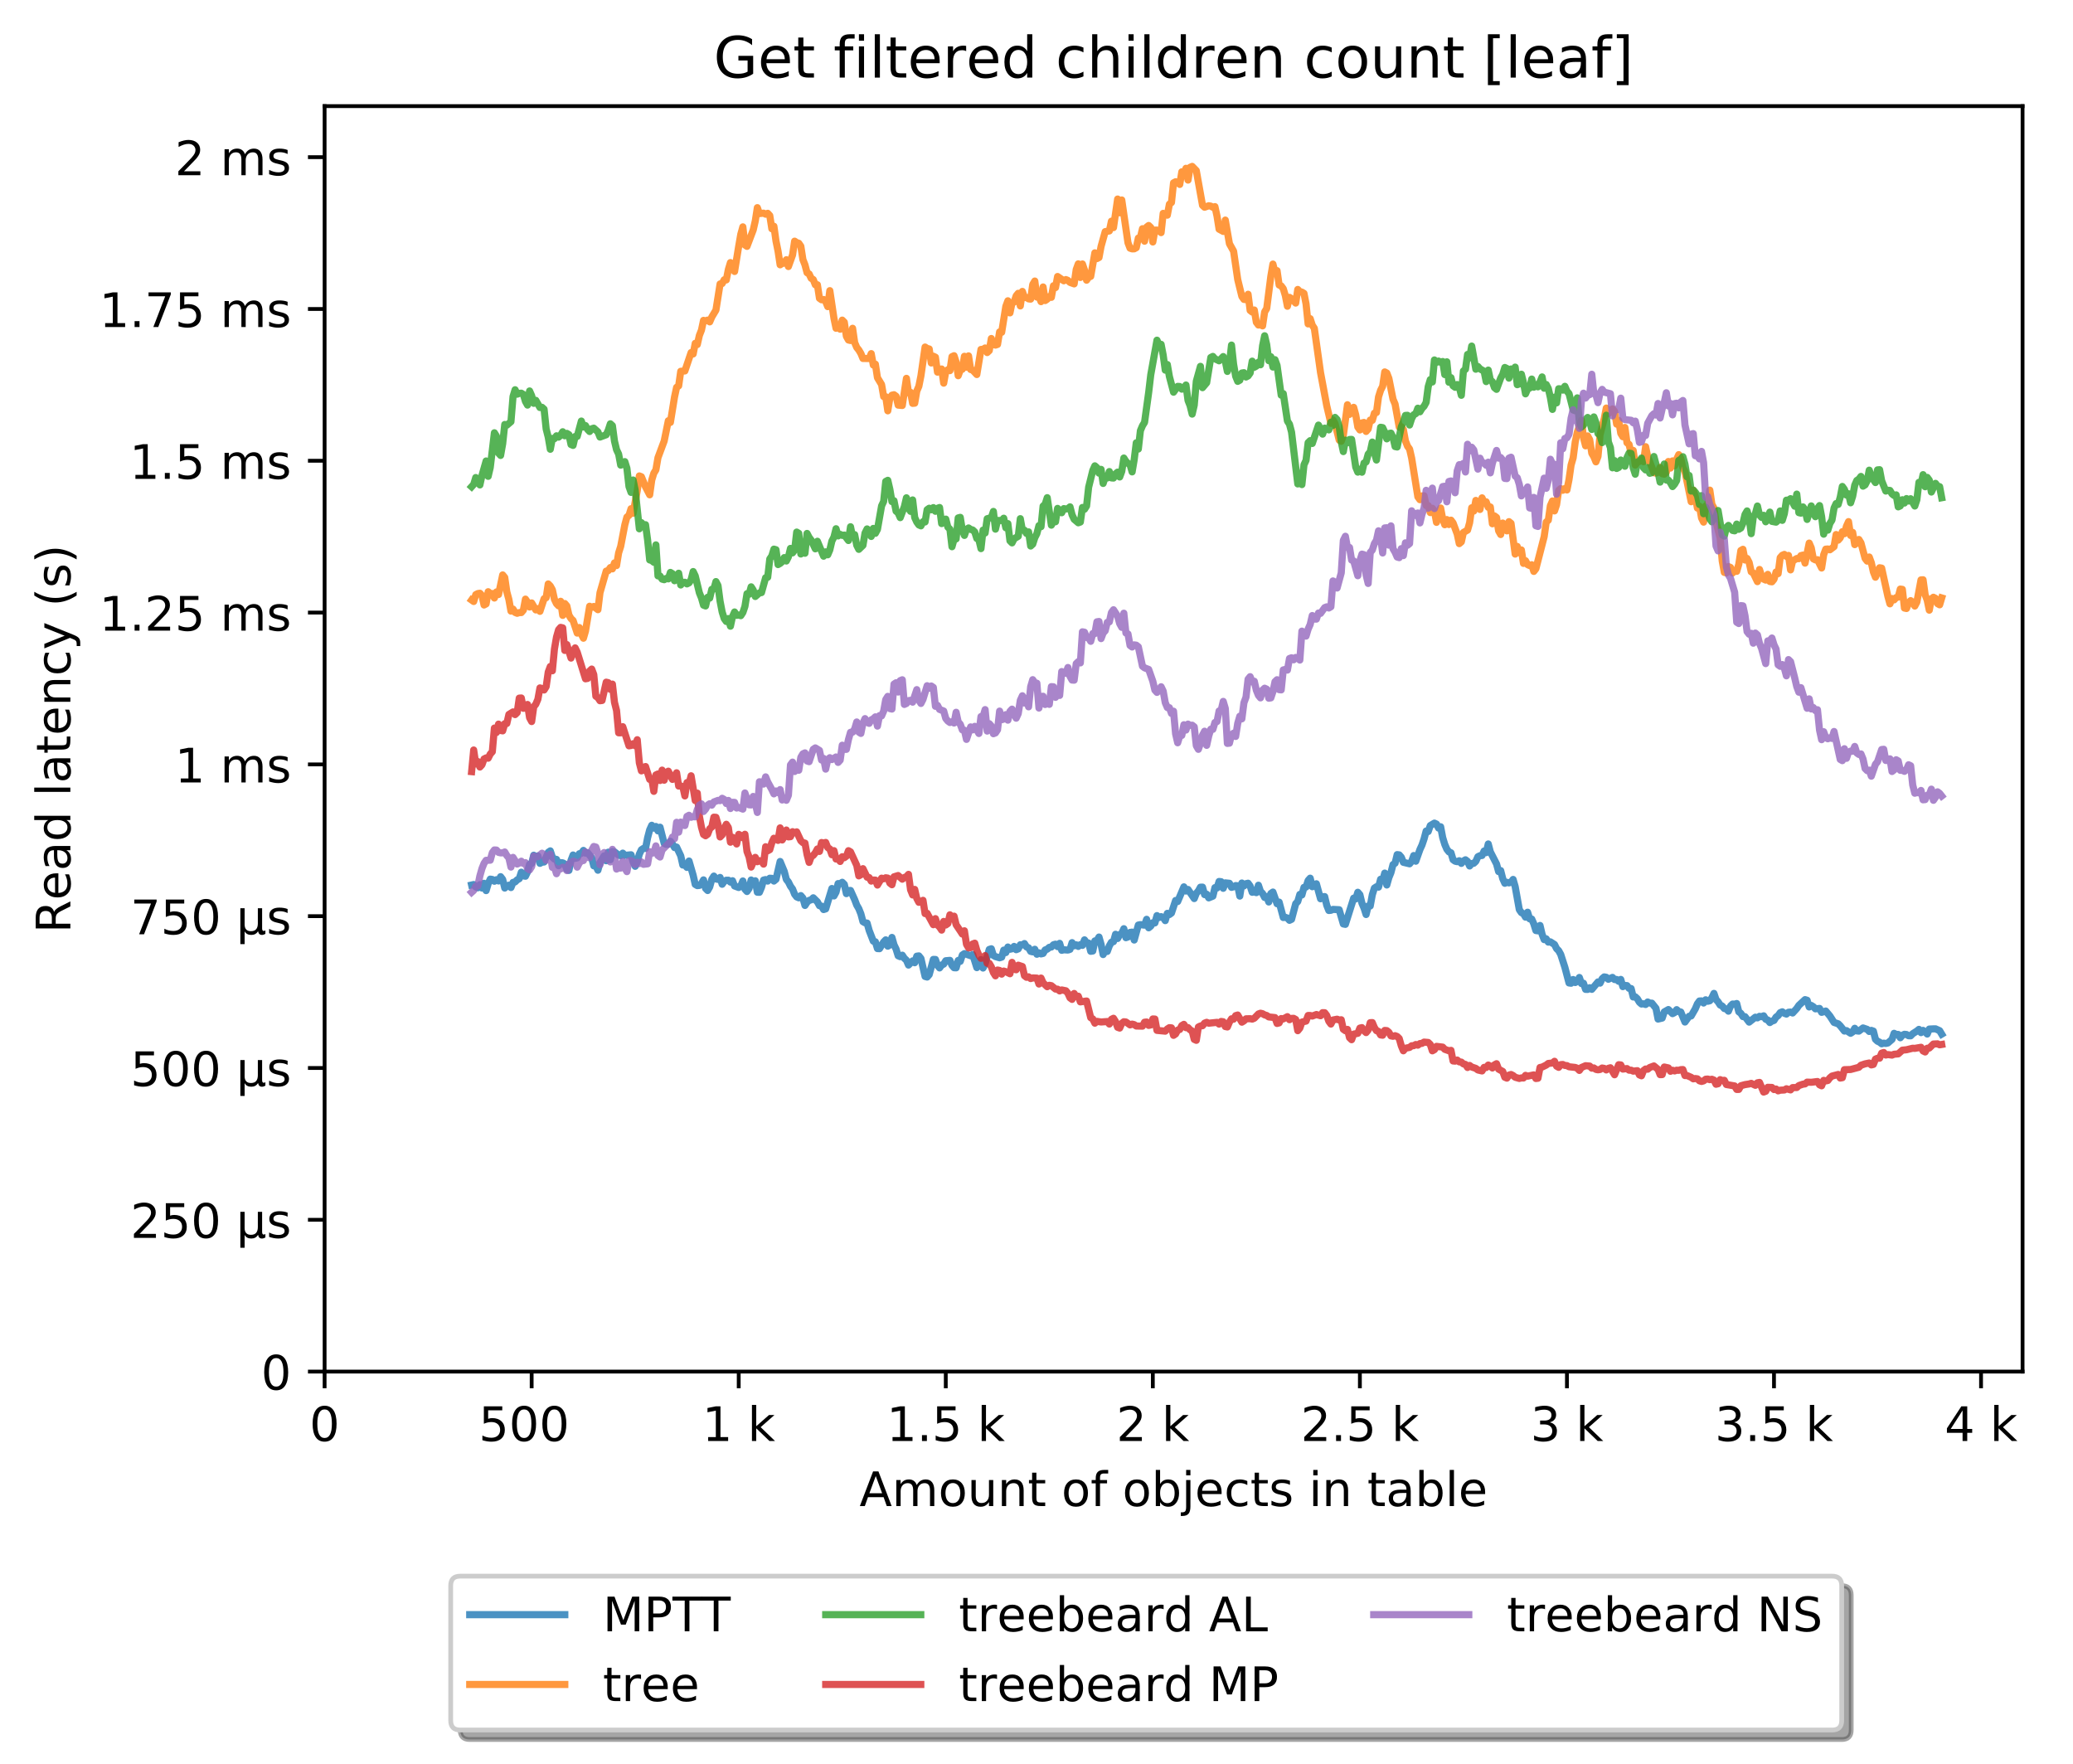 <?xml version="1.0" encoding="utf-8" standalone="no"?>
<!DOCTYPE svg PUBLIC "-//W3C//DTD SVG 1.1//EN"
  "http://www.w3.org/Graphics/SVG/1.1/DTD/svg11.dtd">
<!-- Created with matplotlib (http://matplotlib.org/) -->
<svg height="371pt" version="1.1" viewBox="0 0 436 371" width="436pt" xmlns="http://www.w3.org/2000/svg" xmlns:xlink="http://www.w3.org/1999/xlink">
 <defs>
  <style type="text/css">
*{stroke-linecap:butt;stroke-linejoin:round;}
  </style>
 </defs>
 <g id="figure_1">
  <g id="patch_1">
   <path d="M 0 371.002 
L 436.092 371.002 
L 436.092 0 
L 0 0 
z
" style="fill:#ffffff;"/>
  </g>
  <g id="axes_1">
   <g id="patch_2">
    <path d="M 68.272 288.43 
L 425.392 288.43 
L 425.392 22.318 
L 68.272 22.318 
z
" style="fill:#ffffff;"/>
   </g>
   <g id="matplotlib.axis_1">
    <g id="xtick_1">
     <g id="line2d_1">
      <defs>
       <path d="M 0 0 
L 0 3.5 
" id="m40a64bc89f" style="stroke:#000000;stroke-width:0.8;"/>
      </defs>
      <g>
       <use style="stroke:#000000;stroke-width:0.8;" x="68.272" xlink:href="#m40a64bc89f" y="288.43"/>
      </g>
     </g>
     <g id="text_1">
      <!-- 0 -->
      <defs>
       <path d="M 31.781 66.406 
Q 24.172 66.406 20.328 58.906 
Q 16.5 51.422 16.5 36.375 
Q 16.5 21.391 20.328 13.891 
Q 24.172 6.391 31.781 6.391 
Q 39.453 6.391 43.281 13.891 
Q 47.125 21.391 47.125 36.375 
Q 47.125 51.422 43.281 58.906 
Q 39.453 66.406 31.781 66.406 
z
M 31.781 74.219 
Q 44.047 74.219 50.516 64.516 
Q 56.984 54.828 56.984 36.375 
Q 56.984 17.969 50.516 8.266 
Q 44.047 -1.422 31.781 -1.422 
Q 19.531 -1.422 13.062 8.266 
Q 6.594 17.969 6.594 36.375 
Q 6.594 54.828 13.062 64.516 
Q 19.531 74.219 31.781 74.219 
z
" id="DejaVuSans-30"/>
      </defs>
      <g transform="translate(65.091 303.029)scale(0.1 -0.1)">
       <use xlink:href="#DejaVuSans-30"/>
      </g>
     </g>
    </g>
    <g id="xtick_2">
     <g id="line2d_2">
      <g>
       <use style="stroke:#000000;stroke-width:0.8;" x="111.82" xlink:href="#m40a64bc89f" y="288.43"/>
      </g>
     </g>
     <g id="text_2">
      <!-- 500  -->
      <defs>
       <path d="M 10.797 72.906 
L 49.516 72.906 
L 49.516 64.594 
L 19.828 64.594 
L 19.828 46.734 
Q 21.969 47.469 24.109 47.828 
Q 26.266 48.188 28.422 48.188 
Q 40.625 48.188 47.75 41.5 
Q 54.891 34.812 54.891 23.391 
Q 54.891 11.625 47.562 5.094 
Q 40.234 -1.422 26.906 -1.422 
Q 22.312 -1.422 17.547 -0.641 
Q 12.797 0.141 7.719 1.703 
L 7.719 11.625 
Q 12.109 9.234 16.797 8.062 
Q 21.484 6.891 26.703 6.891 
Q 35.156 6.891 40.078 11.328 
Q 45.016 15.766 45.016 23.391 
Q 45.016 31 40.078 35.438 
Q 35.156 39.891 26.703 39.891 
Q 22.75 39.891 18.812 39.016 
Q 14.891 38.141 10.797 36.281 
z
" id="DejaVuSans-35"/>
       <path id="DejaVuSans-20"/>
      </defs>
      <g transform="translate(100.688 303.029)scale(0.1 -0.1)">
       <use xlink:href="#DejaVuSans-35"/>
       <use x="63.623" xlink:href="#DejaVuSans-30"/>
       <use x="127.246" xlink:href="#DejaVuSans-30"/>
       <use x="190.869" xlink:href="#DejaVuSans-20"/>
      </g>
     </g>
    </g>
    <g id="xtick_3">
     <g id="line2d_3">
      <g>
       <use style="stroke:#000000;stroke-width:0.8;" x="155.369" xlink:href="#m40a64bc89f" y="288.43"/>
      </g>
     </g>
     <g id="text_3">
      <!-- 1 k -->
      <defs>
       <path d="M 12.406 8.297 
L 28.516 8.297 
L 28.516 63.922 
L 10.984 60.406 
L 10.984 69.391 
L 28.422 72.906 
L 38.281 72.906 
L 38.281 8.297 
L 54.391 8.297 
L 54.391 0 
L 12.406 0 
z
" id="DejaVuSans-31"/>
       <path d="M 9.078 75.984 
L 18.109 75.984 
L 18.109 31.109 
L 44.922 54.688 
L 56.391 54.688 
L 27.391 29.109 
L 57.625 0 
L 45.906 0 
L 18.109 26.703 
L 18.109 0 
L 9.078 0 
z
" id="DejaVuSans-6b"/>
      </defs>
      <g transform="translate(147.703 303.029)scale(0.1 -0.1)">
       <use xlink:href="#DejaVuSans-31"/>
       <use x="63.623" xlink:href="#DejaVuSans-20"/>
       <use x="95.41" xlink:href="#DejaVuSans-6b"/>
      </g>
     </g>
    </g>
    <g id="xtick_4">
     <g id="line2d_4">
      <g>
       <use style="stroke:#000000;stroke-width:0.8;" x="198.918" xlink:href="#m40a64bc89f" y="288.43"/>
      </g>
     </g>
     <g id="text_4">
      <!-- 1.5 k -->
      <defs>
       <path d="M 10.688 12.406 
L 21 12.406 
L 21 0 
L 10.688 0 
z
" id="DejaVuSans-2e"/>
      </defs>
      <g transform="translate(186.482 303.029)scale(0.1 -0.1)">
       <use xlink:href="#DejaVuSans-31"/>
       <use x="63.623" xlink:href="#DejaVuSans-2e"/>
       <use x="95.41" xlink:href="#DejaVuSans-35"/>
       <use x="159.033" xlink:href="#DejaVuSans-20"/>
       <use x="190.82" xlink:href="#DejaVuSans-6b"/>
      </g>
     </g>
    </g>
    <g id="xtick_5">
     <g id="line2d_5">
      <g>
       <use style="stroke:#000000;stroke-width:0.8;" x="242.466" xlink:href="#m40a64bc89f" y="288.43"/>
      </g>
     </g>
     <g id="text_5">
      <!-- 2 k -->
      <defs>
       <path d="M 19.188 8.297 
L 53.609 8.297 
L 53.609 0 
L 7.328 0 
L 7.328 8.297 
Q 12.938 14.109 22.625 23.891 
Q 32.328 33.688 34.812 36.531 
Q 39.547 41.844 41.422 45.531 
Q 43.312 49.219 43.312 52.781 
Q 43.312 58.594 39.234 62.25 
Q 35.156 65.922 28.609 65.922 
Q 23.969 65.922 18.812 64.312 
Q 13.672 62.703 7.812 59.422 
L 7.812 69.391 
Q 13.766 71.781 18.938 73 
Q 24.125 74.219 28.422 74.219 
Q 39.75 74.219 46.484 68.547 
Q 53.219 62.891 53.219 53.422 
Q 53.219 48.922 51.531 44.891 
Q 49.859 40.875 45.406 35.406 
Q 44.188 33.984 37.641 27.219 
Q 31.109 20.453 19.188 8.297 
z
" id="DejaVuSans-32"/>
      </defs>
      <g transform="translate(234.801 303.029)scale(0.1 -0.1)">
       <use xlink:href="#DejaVuSans-32"/>
       <use x="63.623" xlink:href="#DejaVuSans-20"/>
       <use x="95.41" xlink:href="#DejaVuSans-6b"/>
      </g>
     </g>
    </g>
    <g id="xtick_6">
     <g id="line2d_6">
      <g>
       <use style="stroke:#000000;stroke-width:0.8;" x="286.015" xlink:href="#m40a64bc89f" y="288.43"/>
      </g>
     </g>
     <g id="text_6">
      <!-- 2.5 k -->
      <g transform="translate(273.579 303.029)scale(0.1 -0.1)">
       <use xlink:href="#DejaVuSans-32"/>
       <use x="63.623" xlink:href="#DejaVuSans-2e"/>
       <use x="95.41" xlink:href="#DejaVuSans-35"/>
       <use x="159.033" xlink:href="#DejaVuSans-20"/>
       <use x="190.82" xlink:href="#DejaVuSans-6b"/>
      </g>
     </g>
    </g>
    <g id="xtick_7">
     <g id="line2d_7">
      <g>
       <use style="stroke:#000000;stroke-width:0.8;" x="329.563" xlink:href="#m40a64bc89f" y="288.43"/>
      </g>
     </g>
     <g id="text_7">
      <!-- 3 k -->
      <defs>
       <path d="M 40.578 39.312 
Q 47.656 37.797 51.625 33 
Q 55.609 28.219 55.609 21.188 
Q 55.609 10.406 48.188 4.484 
Q 40.766 -1.422 27.094 -1.422 
Q 22.516 -1.422 17.656 -0.516 
Q 12.797 0.391 7.625 2.203 
L 7.625 11.719 
Q 11.719 9.328 16.594 8.109 
Q 21.484 6.891 26.812 6.891 
Q 36.078 6.891 40.938 10.547 
Q 45.797 14.203 45.797 21.188 
Q 45.797 27.641 41.281 31.266 
Q 36.766 34.906 28.719 34.906 
L 20.219 34.906 
L 20.219 43.016 
L 29.109 43.016 
Q 36.375 43.016 40.234 45.922 
Q 44.094 48.828 44.094 54.297 
Q 44.094 59.906 40.109 62.906 
Q 36.141 65.922 28.719 65.922 
Q 24.656 65.922 20.016 65.031 
Q 15.375 64.156 9.812 62.312 
L 9.812 71.094 
Q 15.438 72.656 20.344 73.438 
Q 25.25 74.219 29.594 74.219 
Q 40.828 74.219 47.359 69.109 
Q 53.906 64.016 53.906 55.328 
Q 53.906 49.266 50.438 45.094 
Q 46.969 40.922 40.578 39.312 
z
" id="DejaVuSans-33"/>
      </defs>
      <g transform="translate(321.898 303.029)scale(0.1 -0.1)">
       <use xlink:href="#DejaVuSans-33"/>
       <use x="63.623" xlink:href="#DejaVuSans-20"/>
       <use x="95.41" xlink:href="#DejaVuSans-6b"/>
      </g>
     </g>
    </g>
    <g id="xtick_8">
     <g id="line2d_8">
      <g>
       <use style="stroke:#000000;stroke-width:0.8;" x="373.112" xlink:href="#m40a64bc89f" y="288.43"/>
      </g>
     </g>
     <g id="text_8">
      <!-- 3.5 k -->
      <g transform="translate(360.676 303.029)scale(0.1 -0.1)">
       <use xlink:href="#DejaVuSans-33"/>
       <use x="63.623" xlink:href="#DejaVuSans-2e"/>
       <use x="95.41" xlink:href="#DejaVuSans-35"/>
       <use x="159.033" xlink:href="#DejaVuSans-20"/>
       <use x="190.82" xlink:href="#DejaVuSans-6b"/>
      </g>
     </g>
    </g>
    <g id="xtick_9">
     <g id="line2d_9">
      <g>
       <use style="stroke:#000000;stroke-width:0.8;" x="416.66" xlink:href="#m40a64bc89f" y="288.43"/>
      </g>
     </g>
     <g id="text_9">
      <!-- 4 k -->
      <defs>
       <path d="M 37.797 64.312 
L 12.891 25.391 
L 37.797 25.391 
z
M 35.203 72.906 
L 47.609 72.906 
L 47.609 25.391 
L 58.016 25.391 
L 58.016 17.188 
L 47.609 17.188 
L 47.609 0 
L 37.797 0 
L 37.797 17.188 
L 4.891 17.188 
L 4.891 26.703 
z
" id="DejaVuSans-34"/>
      </defs>
      <g transform="translate(408.995 303.029)scale(0.1 -0.1)">
       <use xlink:href="#DejaVuSans-34"/>
       <use x="63.623" xlink:href="#DejaVuSans-20"/>
       <use x="95.41" xlink:href="#DejaVuSans-6b"/>
      </g>
     </g>
    </g>
    <g id="text_10">
     <!-- Amount of objects in table -->
     <defs>
      <path d="M 34.188 63.188 
L 20.797 26.906 
L 47.609 26.906 
z
M 28.609 72.906 
L 39.797 72.906 
L 67.578 0 
L 57.328 0 
L 50.688 18.703 
L 17.828 18.703 
L 11.188 0 
L 0.781 0 
z
" id="DejaVuSans-41"/>
      <path d="M 52 44.188 
Q 55.375 50.25 60.062 53.125 
Q 64.75 56 71.094 56 
Q 79.641 56 84.281 50.016 
Q 88.922 44.047 88.922 33.016 
L 88.922 0 
L 79.891 0 
L 79.891 32.719 
Q 79.891 40.578 77.094 44.375 
Q 74.312 48.188 68.609 48.188 
Q 61.625 48.188 57.562 43.547 
Q 53.516 38.922 53.516 30.906 
L 53.516 0 
L 44.484 0 
L 44.484 32.719 
Q 44.484 40.625 41.703 44.406 
Q 38.922 48.188 33.109 48.188 
Q 26.219 48.188 22.156 43.531 
Q 18.109 38.875 18.109 30.906 
L 18.109 0 
L 9.078 0 
L 9.078 54.688 
L 18.109 54.688 
L 18.109 46.188 
Q 21.188 51.219 25.484 53.609 
Q 29.781 56 35.688 56 
Q 41.656 56 45.828 52.969 
Q 50 49.953 52 44.188 
z
" id="DejaVuSans-6d"/>
      <path d="M 30.609 48.391 
Q 23.391 48.391 19.188 42.75 
Q 14.984 37.109 14.984 27.297 
Q 14.984 17.484 19.156 11.844 
Q 23.344 6.203 30.609 6.203 
Q 37.797 6.203 41.984 11.859 
Q 46.188 17.531 46.188 27.297 
Q 46.188 37.016 41.984 42.703 
Q 37.797 48.391 30.609 48.391 
z
M 30.609 56 
Q 42.328 56 49.016 48.375 
Q 55.719 40.766 55.719 27.297 
Q 55.719 13.875 49.016 6.219 
Q 42.328 -1.422 30.609 -1.422 
Q 18.844 -1.422 12.172 6.219 
Q 5.516 13.875 5.516 27.297 
Q 5.516 40.766 12.172 48.375 
Q 18.844 56 30.609 56 
z
" id="DejaVuSans-6f"/>
      <path d="M 8.5 21.578 
L 8.5 54.688 
L 17.484 54.688 
L 17.484 21.922 
Q 17.484 14.156 20.5 10.266 
Q 23.531 6.391 29.594 6.391 
Q 36.859 6.391 41.078 11.031 
Q 45.312 15.672 45.312 23.688 
L 45.312 54.688 
L 54.297 54.688 
L 54.297 0 
L 45.312 0 
L 45.312 8.406 
Q 42.047 3.422 37.719 1 
Q 33.406 -1.422 27.688 -1.422 
Q 18.266 -1.422 13.375 4.438 
Q 8.5 10.297 8.5 21.578 
z
M 31.109 56 
z
" id="DejaVuSans-75"/>
      <path d="M 54.891 33.016 
L 54.891 0 
L 45.906 0 
L 45.906 32.719 
Q 45.906 40.484 42.875 44.328 
Q 39.844 48.188 33.797 48.188 
Q 26.516 48.188 22.312 43.547 
Q 18.109 38.922 18.109 30.906 
L 18.109 0 
L 9.078 0 
L 9.078 54.688 
L 18.109 54.688 
L 18.109 46.188 
Q 21.344 51.125 25.703 53.562 
Q 30.078 56 35.797 56 
Q 45.219 56 50.047 50.172 
Q 54.891 44.344 54.891 33.016 
z
" id="DejaVuSans-6e"/>
      <path d="M 18.312 70.219 
L 18.312 54.688 
L 36.812 54.688 
L 36.812 47.703 
L 18.312 47.703 
L 18.312 18.016 
Q 18.312 11.328 20.141 9.422 
Q 21.969 7.516 27.594 7.516 
L 36.812 7.516 
L 36.812 0 
L 27.594 0 
Q 17.188 0 13.234 3.875 
Q 9.281 7.766 9.281 18.016 
L 9.281 47.703 
L 2.688 47.703 
L 2.688 54.688 
L 9.281 54.688 
L 9.281 70.219 
z
" id="DejaVuSans-74"/>
      <path d="M 37.109 75.984 
L 37.109 68.5 
L 28.516 68.5 
Q 23.688 68.5 21.797 66.547 
Q 19.922 64.594 19.922 59.516 
L 19.922 54.688 
L 34.719 54.688 
L 34.719 47.703 
L 19.922 47.703 
L 19.922 0 
L 10.891 0 
L 10.891 47.703 
L 2.297 47.703 
L 2.297 54.688 
L 10.891 54.688 
L 10.891 58.5 
Q 10.891 67.625 15.141 71.797 
Q 19.391 75.984 28.609 75.984 
z
" id="DejaVuSans-66"/>
      <path d="M 48.688 27.297 
Q 48.688 37.203 44.609 42.844 
Q 40.531 48.484 33.406 48.484 
Q 26.266 48.484 22.188 42.844 
Q 18.109 37.203 18.109 27.297 
Q 18.109 17.391 22.188 11.75 
Q 26.266 6.109 33.406 6.109 
Q 40.531 6.109 44.609 11.75 
Q 48.688 17.391 48.688 27.297 
z
M 18.109 46.391 
Q 20.953 51.266 25.266 53.625 
Q 29.594 56 35.594 56 
Q 45.562 56 51.781 48.094 
Q 58.016 40.188 58.016 27.297 
Q 58.016 14.406 51.781 6.484 
Q 45.562 -1.422 35.594 -1.422 
Q 29.594 -1.422 25.266 0.953 
Q 20.953 3.328 18.109 8.203 
L 18.109 0 
L 9.078 0 
L 9.078 75.984 
L 18.109 75.984 
z
" id="DejaVuSans-62"/>
      <path d="M 9.422 54.688 
L 18.406 54.688 
L 18.406 -0.984 
Q 18.406 -11.422 14.422 -16.109 
Q 10.453 -20.797 1.609 -20.797 
L -1.812 -20.797 
L -1.812 -13.188 
L 0.594 -13.188 
Q 5.719 -13.188 7.562 -10.812 
Q 9.422 -8.453 9.422 -0.984 
z
M 9.422 75.984 
L 18.406 75.984 
L 18.406 64.594 
L 9.422 64.594 
z
" id="DejaVuSans-6a"/>
      <path d="M 56.203 29.594 
L 56.203 25.203 
L 14.891 25.203 
Q 15.484 15.922 20.484 11.062 
Q 25.484 6.203 34.422 6.203 
Q 39.594 6.203 44.453 7.469 
Q 49.312 8.734 54.109 11.281 
L 54.109 2.781 
Q 49.266 0.734 44.188 -0.344 
Q 39.109 -1.422 33.891 -1.422 
Q 20.797 -1.422 13.156 6.188 
Q 5.516 13.812 5.516 26.812 
Q 5.516 40.234 12.766 48.109 
Q 20.016 56 32.328 56 
Q 43.359 56 49.781 48.891 
Q 56.203 41.797 56.203 29.594 
z
M 47.219 32.234 
Q 47.125 39.594 43.094 43.984 
Q 39.062 48.391 32.422 48.391 
Q 24.906 48.391 20.391 44.141 
Q 15.875 39.891 15.188 32.172 
z
" id="DejaVuSans-65"/>
      <path d="M 48.781 52.594 
L 48.781 44.188 
Q 44.969 46.297 41.141 47.344 
Q 37.312 48.391 33.406 48.391 
Q 24.656 48.391 19.812 42.844 
Q 14.984 37.312 14.984 27.297 
Q 14.984 17.281 19.812 11.734 
Q 24.656 6.203 33.406 6.203 
Q 37.312 6.203 41.141 7.25 
Q 44.969 8.297 48.781 10.406 
L 48.781 2.094 
Q 45.016 0.344 40.984 -0.531 
Q 36.969 -1.422 32.422 -1.422 
Q 20.062 -1.422 12.781 6.344 
Q 5.516 14.109 5.516 27.297 
Q 5.516 40.672 12.859 48.328 
Q 20.219 56 33.016 56 
Q 37.156 56 41.109 55.141 
Q 45.062 54.297 48.781 52.594 
z
" id="DejaVuSans-63"/>
      <path d="M 44.281 53.078 
L 44.281 44.578 
Q 40.484 46.531 36.375 47.5 
Q 32.281 48.484 27.875 48.484 
Q 21.188 48.484 17.844 46.438 
Q 14.5 44.391 14.5 40.281 
Q 14.5 37.156 16.891 35.375 
Q 19.281 33.594 26.516 31.984 
L 29.594 31.297 
Q 39.156 29.25 43.188 25.516 
Q 47.219 21.781 47.219 15.094 
Q 47.219 7.469 41.188 3.016 
Q 35.156 -1.422 24.609 -1.422 
Q 20.219 -1.422 15.453 -0.562 
Q 10.688 0.297 5.422 2 
L 5.422 11.281 
Q 10.406 8.688 15.234 7.391 
Q 20.062 6.109 24.812 6.109 
Q 31.156 6.109 34.562 8.281 
Q 37.984 10.453 37.984 14.406 
Q 37.984 18.062 35.516 20.016 
Q 33.062 21.969 24.703 23.781 
L 21.578 24.516 
Q 13.234 26.266 9.516 29.906 
Q 5.812 33.547 5.812 39.891 
Q 5.812 47.609 11.281 51.797 
Q 16.75 56 26.812 56 
Q 31.781 56 36.172 55.266 
Q 40.578 54.547 44.281 53.078 
z
" id="DejaVuSans-73"/>
      <path d="M 9.422 54.688 
L 18.406 54.688 
L 18.406 0 
L 9.422 0 
z
M 9.422 75.984 
L 18.406 75.984 
L 18.406 64.594 
L 9.422 64.594 
z
" id="DejaVuSans-69"/>
      <path d="M 34.281 27.484 
Q 23.391 27.484 19.188 25 
Q 14.984 22.516 14.984 16.5 
Q 14.984 11.719 18.141 8.906 
Q 21.297 6.109 26.703 6.109 
Q 34.188 6.109 38.703 11.406 
Q 43.219 16.703 43.219 25.484 
L 43.219 27.484 
z
M 52.203 31.203 
L 52.203 0 
L 43.219 0 
L 43.219 8.297 
Q 40.141 3.328 35.547 0.953 
Q 30.953 -1.422 24.312 -1.422 
Q 15.922 -1.422 10.953 3.297 
Q 6 8.016 6 15.922 
Q 6 25.141 12.172 29.828 
Q 18.359 34.516 30.609 34.516 
L 43.219 34.516 
L 43.219 35.406 
Q 43.219 41.609 39.141 45 
Q 35.062 48.391 27.688 48.391 
Q 23 48.391 18.547 47.266 
Q 14.109 46.141 10.016 43.891 
L 10.016 52.203 
Q 14.938 54.109 19.578 55.047 
Q 24.219 56 28.609 56 
Q 40.484 56 46.344 49.844 
Q 52.203 43.703 52.203 31.203 
z
" id="DejaVuSans-61"/>
      <path d="M 9.422 75.984 
L 18.406 75.984 
L 18.406 0 
L 9.422 0 
z
" id="DejaVuSans-6c"/>
     </defs>
     <g transform="translate(180.773 316.707)scale(0.1 -0.1)">
      <use xlink:href="#DejaVuSans-41"/>
      <use x="68.408" xlink:href="#DejaVuSans-6d"/>
      <use x="165.82" xlink:href="#DejaVuSans-6f"/>
      <use x="227.002" xlink:href="#DejaVuSans-75"/>
      <use x="290.381" xlink:href="#DejaVuSans-6e"/>
      <use x="353.76" xlink:href="#DejaVuSans-74"/>
      <use x="392.969" xlink:href="#DejaVuSans-20"/>
      <use x="424.756" xlink:href="#DejaVuSans-6f"/>
      <use x="485.938" xlink:href="#DejaVuSans-66"/>
      <use x="521.143" xlink:href="#DejaVuSans-20"/>
      <use x="552.93" xlink:href="#DejaVuSans-6f"/>
      <use x="614.111" xlink:href="#DejaVuSans-62"/>
      <use x="677.588" xlink:href="#DejaVuSans-6a"/>
      <use x="705.371" xlink:href="#DejaVuSans-65"/>
      <use x="766.895" xlink:href="#DejaVuSans-63"/>
      <use x="821.875" xlink:href="#DejaVuSans-74"/>
      <use x="861.084" xlink:href="#DejaVuSans-73"/>
      <use x="913.184" xlink:href="#DejaVuSans-20"/>
      <use x="944.971" xlink:href="#DejaVuSans-69"/>
      <use x="972.754" xlink:href="#DejaVuSans-6e"/>
      <use x="1036.133" xlink:href="#DejaVuSans-20"/>
      <use x="1067.92" xlink:href="#DejaVuSans-74"/>
      <use x="1107.129" xlink:href="#DejaVuSans-61"/>
      <use x="1168.408" xlink:href="#DejaVuSans-62"/>
      <use x="1231.885" xlink:href="#DejaVuSans-6c"/>
      <use x="1259.668" xlink:href="#DejaVuSans-65"/>
     </g>
    </g>
   </g>
   <g id="matplotlib.axis_2">
    <g id="ytick_1">
     <g id="line2d_10">
      <defs>
       <path d="M 0 0 
L -3.5 0 
" id="m7d3916212e" style="stroke:#000000;stroke-width:0.8;"/>
      </defs>
      <g>
       <use style="stroke:#000000;stroke-width:0.8;" x="68.272" xlink:href="#m7d3916212e" y="288.43"/>
      </g>
     </g>
     <g id="text_11">
      <!-- 0 -->
      <g transform="translate(54.909 292.229)scale(0.1 -0.1)">
       <use xlink:href="#DejaVuSans-30"/>
      </g>
     </g>
    </g>
    <g id="ytick_2">
     <g id="line2d_11">
      <g>
       <use style="stroke:#000000;stroke-width:0.8;" x="68.272" xlink:href="#m7d3916212e" y="256.508"/>
      </g>
     </g>
     <g id="text_12">
      <!-- 250 µs -->
      <defs>
       <path d="M 8.5 -20.797 
L 8.5 54.688 
L 17.484 54.688 
L 17.484 20.703 
Q 17.484 13.625 20.844 10 
Q 24.219 6.391 30.812 6.391 
Q 38.031 6.391 41.672 10.484 
Q 45.312 14.594 45.312 22.797 
L 45.312 54.688 
L 54.297 54.688 
L 54.297 12.594 
Q 54.297 9.672 55.141 8.281 
Q 56 6.891 57.812 6.891 
Q 58.25 6.891 59.031 7.156 
Q 59.812 7.422 61.188 8.016 
L 61.188 0.781 
Q 59.188 -0.344 57.391 -0.875 
Q 55.609 -1.422 53.906 -1.422 
Q 50.531 -1.422 48.531 0.484 
Q 46.531 2.391 45.797 6.297 
Q 43.359 2.438 39.812 0.5 
Q 36.281 -1.422 31.5 -1.422 
Q 26.516 -1.422 23.016 0.484 
Q 19.531 2.391 17.484 6.203 
L 17.484 -20.797 
z
" id="DejaVuSans-b5"/>
      </defs>
      <g transform="translate(27.434 260.307)scale(0.1 -0.1)">
       <use xlink:href="#DejaVuSans-32"/>
       <use x="63.623" xlink:href="#DejaVuSans-35"/>
       <use x="127.246" xlink:href="#DejaVuSans-30"/>
       <use x="190.869" xlink:href="#DejaVuSans-20"/>
       <use x="222.656" xlink:href="#DejaVuSans-b5"/>
       <use x="286.279" xlink:href="#DejaVuSans-73"/>
      </g>
     </g>
    </g>
    <g id="ytick_3">
     <g id="line2d_12">
      <g>
       <use style="stroke:#000000;stroke-width:0.8;" x="68.272" xlink:href="#m7d3916212e" y="224.585"/>
      </g>
     </g>
     <g id="text_13">
      <!-- 500 µs -->
      <g transform="translate(27.434 228.384)scale(0.1 -0.1)">
       <use xlink:href="#DejaVuSans-35"/>
       <use x="63.623" xlink:href="#DejaVuSans-30"/>
       <use x="127.246" xlink:href="#DejaVuSans-30"/>
       <use x="190.869" xlink:href="#DejaVuSans-20"/>
       <use x="222.656" xlink:href="#DejaVuSans-b5"/>
       <use x="286.279" xlink:href="#DejaVuSans-73"/>
      </g>
     </g>
    </g>
    <g id="ytick_4">
     <g id="line2d_13">
      <g>
       <use style="stroke:#000000;stroke-width:0.8;" x="68.272" xlink:href="#m7d3916212e" y="192.663"/>
      </g>
     </g>
     <g id="text_14">
      <!-- 750 µs -->
      <defs>
       <path d="M 8.203 72.906 
L 55.078 72.906 
L 55.078 68.703 
L 28.609 0 
L 18.312 0 
L 43.219 64.594 
L 8.203 64.594 
z
" id="DejaVuSans-37"/>
      </defs>
      <g transform="translate(27.434 196.462)scale(0.1 -0.1)">
       <use xlink:href="#DejaVuSans-37"/>
       <use x="63.623" xlink:href="#DejaVuSans-35"/>
       <use x="127.246" xlink:href="#DejaVuSans-30"/>
       <use x="190.869" xlink:href="#DejaVuSans-20"/>
       <use x="222.656" xlink:href="#DejaVuSans-b5"/>
       <use x="286.279" xlink:href="#DejaVuSans-73"/>
      </g>
     </g>
    </g>
    <g id="ytick_5">
     <g id="line2d_14">
      <g>
       <use style="stroke:#000000;stroke-width:0.8;" x="68.272" xlink:href="#m7d3916212e" y="160.74"/>
      </g>
     </g>
     <g id="text_15">
      <!-- 1 ms -->
      <g transform="translate(36.781 164.539)scale(0.1 -0.1)">
       <use xlink:href="#DejaVuSans-31"/>
       <use x="63.623" xlink:href="#DejaVuSans-20"/>
       <use x="95.41" xlink:href="#DejaVuSans-6d"/>
       <use x="192.822" xlink:href="#DejaVuSans-73"/>
      </g>
     </g>
    </g>
    <g id="ytick_6">
     <g id="line2d_15">
      <g>
       <use style="stroke:#000000;stroke-width:0.8;" x="68.272" xlink:href="#m7d3916212e" y="128.818"/>
      </g>
     </g>
     <g id="text_16">
      <!-- 1.25 ms -->
      <g transform="translate(20.878 132.617)scale(0.1 -0.1)">
       <use xlink:href="#DejaVuSans-31"/>
       <use x="63.623" xlink:href="#DejaVuSans-2e"/>
       <use x="95.41" xlink:href="#DejaVuSans-32"/>
       <use x="159.033" xlink:href="#DejaVuSans-35"/>
       <use x="222.656" xlink:href="#DejaVuSans-20"/>
       <use x="254.443" xlink:href="#DejaVuSans-6d"/>
       <use x="351.855" xlink:href="#DejaVuSans-73"/>
      </g>
     </g>
    </g>
    <g id="ytick_7">
     <g id="line2d_16">
      <g>
       <use style="stroke:#000000;stroke-width:0.8;" x="68.272" xlink:href="#m7d3916212e" y="96.895"/>
      </g>
     </g>
     <g id="text_17">
      <!-- 1.5 ms -->
      <g transform="translate(27.241 100.694)scale(0.1 -0.1)">
       <use xlink:href="#DejaVuSans-31"/>
       <use x="63.623" xlink:href="#DejaVuSans-2e"/>
       <use x="95.41" xlink:href="#DejaVuSans-35"/>
       <use x="159.033" xlink:href="#DejaVuSans-20"/>
       <use x="190.82" xlink:href="#DejaVuSans-6d"/>
       <use x="288.232" xlink:href="#DejaVuSans-73"/>
      </g>
     </g>
    </g>
    <g id="ytick_8">
     <g id="line2d_17">
      <g>
       <use style="stroke:#000000;stroke-width:0.8;" x="68.272" xlink:href="#m7d3916212e" y="64.973"/>
      </g>
     </g>
     <g id="text_18">
      <!-- 1.75 ms -->
      <g transform="translate(20.878 68.772)scale(0.1 -0.1)">
       <use xlink:href="#DejaVuSans-31"/>
       <use x="63.623" xlink:href="#DejaVuSans-2e"/>
       <use x="95.41" xlink:href="#DejaVuSans-37"/>
       <use x="159.033" xlink:href="#DejaVuSans-35"/>
       <use x="222.656" xlink:href="#DejaVuSans-20"/>
       <use x="254.443" xlink:href="#DejaVuSans-6d"/>
       <use x="351.855" xlink:href="#DejaVuSans-73"/>
      </g>
     </g>
    </g>
    <g id="ytick_9">
     <g id="line2d_18">
      <g>
       <use style="stroke:#000000;stroke-width:0.8;" x="68.272" xlink:href="#m7d3916212e" y="33.05"/>
      </g>
     </g>
     <g id="text_19">
      <!-- 2 ms -->
      <g transform="translate(36.781 36.849)scale(0.1 -0.1)">
       <use xlink:href="#DejaVuSans-32"/>
       <use x="63.623" xlink:href="#DejaVuSans-20"/>
       <use x="95.41" xlink:href="#DejaVuSans-6d"/>
       <use x="192.822" xlink:href="#DejaVuSans-73"/>
      </g>
     </g>
    </g>
    <g id="text_20">
     <!-- Read latency (s) -->
     <defs>
      <path d="M 44.391 34.188 
Q 47.562 33.109 50.562 29.594 
Q 53.562 26.078 56.594 19.922 
L 66.609 0 
L 56 0 
L 46.688 18.703 
Q 43.062 26.031 39.672 28.422 
Q 36.281 30.812 30.422 30.812 
L 19.672 30.812 
L 19.672 0 
L 9.812 0 
L 9.812 72.906 
L 32.078 72.906 
Q 44.578 72.906 50.734 67.672 
Q 56.891 62.453 56.891 51.906 
Q 56.891 45.016 53.688 40.469 
Q 50.484 35.938 44.391 34.188 
z
M 19.672 64.797 
L 19.672 38.922 
L 32.078 38.922 
Q 39.203 38.922 42.844 42.219 
Q 46.484 45.516 46.484 51.906 
Q 46.484 58.297 42.844 61.547 
Q 39.203 64.797 32.078 64.797 
z
" id="DejaVuSans-52"/>
      <path d="M 45.406 46.391 
L 45.406 75.984 
L 54.391 75.984 
L 54.391 0 
L 45.406 0 
L 45.406 8.203 
Q 42.578 3.328 38.25 0.953 
Q 33.938 -1.422 27.875 -1.422 
Q 17.969 -1.422 11.734 6.484 
Q 5.516 14.406 5.516 27.297 
Q 5.516 40.188 11.734 48.094 
Q 17.969 56 27.875 56 
Q 33.938 56 38.25 53.625 
Q 42.578 51.266 45.406 46.391 
z
M 14.797 27.297 
Q 14.797 17.391 18.875 11.75 
Q 22.953 6.109 30.078 6.109 
Q 37.203 6.109 41.297 11.75 
Q 45.406 17.391 45.406 27.297 
Q 45.406 37.203 41.297 42.844 
Q 37.203 48.484 30.078 48.484 
Q 22.953 48.484 18.875 42.844 
Q 14.797 37.203 14.797 27.297 
z
" id="DejaVuSans-64"/>
      <path d="M 32.172 -5.078 
Q 28.375 -14.844 24.75 -17.812 
Q 21.141 -20.797 15.094 -20.797 
L 7.906 -20.797 
L 7.906 -13.281 
L 13.188 -13.281 
Q 16.891 -13.281 18.938 -11.516 
Q 21 -9.766 23.484 -3.219 
L 25.094 0.875 
L 2.984 54.688 
L 12.5 54.688 
L 29.594 11.922 
L 46.688 54.688 
L 56.203 54.688 
z
" id="DejaVuSans-79"/>
      <path d="M 31 75.875 
Q 24.469 64.656 21.281 53.656 
Q 18.109 42.672 18.109 31.391 
Q 18.109 20.125 21.312 9.062 
Q 24.516 -2 31 -13.188 
L 23.188 -13.188 
Q 15.875 -1.703 12.234 9.375 
Q 8.594 20.453 8.594 31.391 
Q 8.594 42.281 12.203 53.312 
Q 15.828 64.359 23.188 75.875 
z
" id="DejaVuSans-28"/>
      <path d="M 8.016 75.875 
L 15.828 75.875 
Q 23.141 64.359 26.781 53.312 
Q 30.422 42.281 30.422 31.391 
Q 30.422 20.453 26.781 9.375 
Q 23.141 -1.703 15.828 -13.188 
L 8.016 -13.188 
Q 14.5 -2 17.703 9.062 
Q 20.906 20.125 20.906 31.391 
Q 20.906 42.672 17.703 53.656 
Q 14.5 64.656 8.016 75.875 
z
" id="DejaVuSans-29"/>
     </defs>
     <g transform="translate(14.798 196.212)rotate(-90)scale(0.1 -0.1)">
      <use xlink:href="#DejaVuSans-52"/>
      <use x="69.42" xlink:href="#DejaVuSans-65"/>
      <use x="130.943" xlink:href="#DejaVuSans-61"/>
      <use x="192.223" xlink:href="#DejaVuSans-64"/>
      <use x="255.699" xlink:href="#DejaVuSans-20"/>
      <use x="287.486" xlink:href="#DejaVuSans-6c"/>
      <use x="315.27" xlink:href="#DejaVuSans-61"/>
      <use x="376.549" xlink:href="#DejaVuSans-74"/>
      <use x="415.758" xlink:href="#DejaVuSans-65"/>
      <use x="477.281" xlink:href="#DejaVuSans-6e"/>
      <use x="540.66" xlink:href="#DejaVuSans-63"/>
      <use x="595.641" xlink:href="#DejaVuSans-79"/>
      <use x="654.82" xlink:href="#DejaVuSans-20"/>
      <use x="686.607" xlink:href="#DejaVuSans-28"/>
      <use x="725.621" xlink:href="#DejaVuSans-73"/>
      <use x="777.721" xlink:href="#DejaVuSans-29"/>
     </g>
    </g>
   </g>
   <g id="line2d_19">
    <path clip-path="url(#p090c7240a7)" d="M 99.191 186.107 
L 99.627 186.009 
L 100.062 186.51 
L 100.498 186.692 
L 100.933 186.038 
L 101.369 186.747 
L 101.804 185.749 
L 102.24 187.286 
L 102.675 185.829 
L 103.111 184.87 
L 103.546 184.943 
L 103.982 185.319 
L 104.417 184.99 
L 104.853 185.255 
L 105.288 184.355 
L 105.724 184.926 
L 106.159 186.748 
L 106.595 186.297 
L 107.03 186.148 
L 107.466 186.643 
L 107.901 185.556 
L 108.337 185.457 
L 108.772 185.027 
L 109.208 184.785 
L 109.643 183.415 
L 110.078 184.189 
L 110.514 184.263 
L 110.949 183.372 
L 111.385 181.749 
L 111.82 181.567 
L 112.256 179.841 
L 112.691 180.175 
L 113.127 179.987 
L 113.562 181.552 
L 113.998 181.315 
L 114.433 181.272 
L 115.304 179.234 
L 115.74 178.929 
L 116.175 180.257 
L 116.611 180.659 
L 117.046 180.719 
L 117.482 182.047 
L 117.917 181.402 
L 118.353 181.44 
L 118.788 181.683 
L 119.224 182.833 
L 119.659 183.034 
L 120.095 180.94 
L 120.53 179.795 
L 120.966 180.499 
L 121.401 180.403 
L 121.837 179.531 
L 122.272 179.451 
L 122.708 178.832 
L 123.143 179.4 
L 123.579 179.319 
L 124.45 180.378 
L 124.885 182.078 
L 125.32 182.07 
L 125.756 182.998 
L 126.191 181.4 
L 127.062 179.979 
L 127.498 181.004 
L 127.933 179.199 
L 128.369 180.792 
L 128.804 179.048 
L 129.24 179.135 
L 130.111 179.825 
L 130.546 179.946 
L 130.982 179.403 
L 131.417 179.872 
L 132.724 179.75 
L 133.159 181.251 
L 133.595 182.178 
L 134.03 181.265 
L 134.466 179.617 
L 134.901 178.696 
L 135.337 178.408 
L 135.772 178.421 
L 136.208 176.162 
L 136.643 174.509 
L 137.079 173.547 
L 137.514 174.145 
L 137.95 173.802 
L 138.385 174.725 
L 138.821 173.952 
L 139.692 177.37 
L 140.127 177.556 
L 140.562 177.533 
L 140.998 176.913 
L 141.433 177.459 
L 141.869 178.234 
L 142.304 178.128 
L 143.175 179.978 
L 143.611 181.909 
L 144.046 181.886 
L 144.482 182.41 
L 144.917 181.063 
L 145.788 184.062 
L 146.224 185.986 
L 146.659 186.237 
L 147.095 186.193 
L 147.53 185.798 
L 147.966 185.031 
L 148.401 186.825 
L 148.837 187.265 
L 149.272 186.505 
L 149.708 184.905 
L 150.143 184.23 
L 150.579 184.836 
L 151.014 184.926 
L 151.45 184.517 
L 151.885 185.95 
L 152.321 185.336 
L 152.756 185.098 
L 153.192 185.097 
L 153.627 185.498 
L 154.063 185.208 
L 154.498 186.314 
L 155.369 186.633 
L 155.804 186.294 
L 156.24 185.257 
L 156.675 186.994 
L 157.111 187.474 
L 157.546 186.839 
L 157.982 185.055 
L 158.417 185.471 
L 158.853 185.219 
L 159.288 187.625 
L 159.724 187.643 
L 160.159 186.604 
L 160.595 185.064 
L 161.03 184.965 
L 161.466 185.283 
L 161.901 184.68 
L 162.337 184.71 
L 162.772 185.277 
L 163.208 184.908 
L 164.079 181.16 
L 164.95 183.253 
L 165.385 184.928 
L 165.821 185.476 
L 166.256 186.357 
L 166.692 186.953 
L 167.127 188.048 
L 167.563 188.609 
L 167.998 188.799 
L 168.434 188.334 
L 168.869 188.845 
L 169.305 190.407 
L 169.74 189.727 
L 170.176 189.34 
L 170.611 189.228 
L 171.046 188.795 
L 171.917 189.65 
L 172.353 190.458 
L 172.788 190.547 
L 173.224 191.269 
L 173.659 191.133 
L 174.966 186.839 
L 175.401 188.412 
L 175.837 187.615 
L 176.272 185.804 
L 176.708 185.837 
L 177.143 185.533 
L 177.579 185.966 
L 178.014 187.923 
L 178.45 187.275 
L 178.885 187.256 
L 179.756 189.19 
L 180.192 190.334 
L 180.627 191.085 
L 181.063 192.178 
L 181.498 193.809 
L 181.934 194.061 
L 182.369 194.113 
L 182.805 195.661 
L 183.676 197.913 
L 184.111 198.05 
L 184.547 199.476 
L 184.982 199.496 
L 185.853 198.091 
L 186.288 197.64 
L 186.724 198.97 
L 187.159 198.71 
L 187.595 197.13 
L 188.03 198.674 
L 188.466 199.581 
L 188.901 200.989 
L 189.337 201.177 
L 189.772 200.863 
L 190.208 201.528 
L 190.643 201.924 
L 191.079 202.944 
L 191.95 202.063 
L 192.385 202.452 
L 192.821 201.073 
L 193.256 201.011 
L 193.692 201.55 
L 194.563 205.337 
L 194.998 205.461 
L 195.434 204.952 
L 196.305 201.756 
L 196.74 201.76 
L 197.176 203.018 
L 197.611 203.544 
L 198.047 202.951 
L 198.482 202.743 
L 198.918 202.032 
L 199.789 201.952 
L 200.224 203.005 
L 200.66 203.5 
L 201.095 203.525 
L 201.53 201.974 
L 201.966 202.161 
L 202.401 200.832 
L 202.837 200.529 
L 204.143 200.977 
L 204.579 200.718 
L 205.45 203.484 
L 205.885 202.776 
L 206.321 201.791 
L 206.756 203.566 
L 207.192 202.693 
L 208.063 199.656 
L 208.498 199.517 
L 208.934 200.913 
L 209.369 201.161 
L 210.24 201.416 
L 210.676 201.279 
L 211.111 199.796 
L 211.547 200.318 
L 211.982 199.149 
L 212.418 199.62 
L 212.853 199.519 
L 213.289 199.021 
L 213.724 199.713 
L 214.16 199.539 
L 214.595 198.671 
L 215.031 198.709 
L 215.466 198.421 
L 215.902 199.128 
L 216.337 199.312 
L 216.772 200.063 
L 217.208 200.167 
L 217.643 199.622 
L 218.079 200.668 
L 218.514 200.37 
L 218.95 200.598 
L 219.385 200.492 
L 219.821 199.76 
L 220.256 199.602 
L 220.692 199.213 
L 221.127 199.151 
L 221.563 198.675 
L 221.998 198.545 
L 222.434 199.067 
L 222.869 198.374 
L 223.305 199.841 
L 223.74 199.727 
L 224.611 199.787 
L 225.047 199.637 
L 225.482 198.227 
L 225.918 198.895 
L 226.353 198.684 
L 226.789 199.019 
L 227.224 198.644 
L 227.66 198.801 
L 228.095 197.641 
L 228.531 198.24 
L 228.966 198.318 
L 229.402 200.048 
L 229.837 199.986 
L 230.273 197.865 
L 230.708 197.793 
L 231.144 197.049 
L 231.579 198.583 
L 232.014 200.733 
L 232.45 199.91 
L 232.885 200.08 
L 233.321 198.896 
L 233.756 198.14 
L 234.192 198.018 
L 234.627 196.466 
L 235.063 197.355 
L 235.498 196.538 
L 235.934 196.281 
L 236.369 195.297 
L 236.805 197.186 
L 237.24 197.034 
L 237.676 196.075 
L 238.111 196.014 
L 238.547 197.678 
L 239.418 194.526 
L 239.853 194.437 
L 240.724 194.55 
L 241.16 193.321 
L 241.595 195.106 
L 242.031 194.746 
L 242.466 194.043 
L 242.902 194.083 
L 243.337 192.54 
L 243.773 192.945 
L 244.208 192.757 
L 244.644 192.929 
L 245.079 193.598 
L 245.515 192.068 
L 245.95 192.323 
L 246.386 191.999 
L 247.256 189.36 
L 247.692 189.586 
L 248.998 186.493 
L 249.434 187.376 
L 249.869 187.045 
L 251.176 188.959 
L 251.611 187.858 
L 252.047 187.355 
L 252.482 186.564 
L 252.918 186.553 
L 253.353 188.127 
L 253.789 188.04 
L 254.224 188.812 
L 255.095 188.454 
L 255.531 186.655 
L 255.966 186.73 
L 256.402 185.36 
L 256.837 185.412 
L 257.273 186.801 
L 257.708 185.657 
L 258.579 185.746 
L 259.015 186.601 
L 259.45 186.483 
L 259.886 186.222 
L 260.321 186.274 
L 260.757 188.438 
L 261.192 185.687 
L 261.627 186.307 
L 262.063 185.829 
L 262.498 185.731 
L 262.934 186.326 
L 263.369 187.637 
L 263.805 187.542 
L 264.24 187.711 
L 264.676 186.151 
L 265.111 187.463 
L 265.547 187.881 
L 265.982 188.724 
L 266.418 188.526 
L 266.853 189.68 
L 267.289 187.897 
L 267.724 187.59 
L 268.595 190.047 
L 269.031 189.7 
L 269.902 192.947 
L 270.337 192.901 
L 270.773 193.059 
L 271.208 193.532 
L 271.644 193.32 
L 272.515 190.041 
L 272.95 189.57 
L 273.386 188.08 
L 273.821 188.2 
L 274.257 186.599 
L 274.692 186.536 
L 275.128 185.159 
L 275.563 184.67 
L 275.999 186.466 
L 276.434 186.326 
L 276.869 185.847 
L 277.74 189.001 
L 278.176 188.568 
L 278.611 188.542 
L 279.047 190.372 
L 279.482 191.465 
L 279.918 191.426 
L 280.353 191.234 
L 281.66 191.305 
L 282.531 194.297 
L 282.966 194.379 
L 284.708 188.868 
L 285.144 189.031 
L 285.579 187.635 
L 286.015 188.139 
L 286.45 189.942 
L 286.886 190.956 
L 287.321 192.312 
L 287.757 190.507 
L 288.192 190.521 
L 288.628 188.15 
L 289.063 186.758 
L 289.499 186.473 
L 289.934 186.556 
L 290.37 184.899 
L 290.805 185.214 
L 291.241 183.599 
L 291.676 186.104 
L 292.111 184.564 
L 292.547 183.496 
L 292.982 181.812 
L 293.418 181.521 
L 293.853 179.716 
L 294.289 179.771 
L 294.724 180.263 
L 295.16 181.334 
L 296.466 181.649 
L 296.902 181.136 
L 297.337 179.91 
L 297.773 181.104 
L 298.644 178.642 
L 299.079 177.695 
L 299.515 176.41 
L 299.95 174.756 
L 300.386 174.861 
L 300.821 173.609 
L 301.692 173.09 
L 302.128 173.289 
L 302.563 174.136 
L 302.999 173.857 
L 303.434 176.148 
L 303.87 177.571 
L 304.305 178.58 
L 304.741 179.133 
L 305.176 179.324 
L 305.612 180.782 
L 306.047 181.101 
L 306.483 181.198 
L 306.918 181.001 
L 307.353 181.559 
L 307.789 181.055 
L 308.224 180.803 
L 308.66 181.143 
L 309.095 182.107 
L 309.531 181.597 
L 309.966 181.538 
L 310.402 181.128 
L 310.837 180.156 
L 311.273 179.94 
L 311.708 179.902 
L 312.144 178.954 
L 312.579 179.299 
L 313.015 177.475 
L 313.45 179.13 
L 314.757 181.68 
L 315.192 183.287 
L 315.628 183.072 
L 316.063 184.777 
L 316.499 185.743 
L 316.934 185.536 
L 317.37 185.659 
L 317.805 185.503 
L 318.241 184.934 
L 318.676 186.44 
L 319.547 191.29 
L 319.983 191.915 
L 320.418 192.14 
L 320.854 192.869 
L 321.289 191.825 
L 321.725 193.225 
L 322.16 193.265 
L 322.595 194.267 
L 323.031 195.683 
L 323.466 195.744 
L 323.902 194.614 
L 324.337 196.458 
L 324.773 197.593 
L 325.208 197.427 
L 325.644 198.117 
L 326.079 198.06 
L 326.95 198.619 
L 327.386 199.486 
L 327.821 199.913 
L 328.257 200.704 
L 329.128 203.412 
L 329.999 206.704 
L 330.434 206.763 
L 330.87 205.983 
L 331.305 206.615 
L 331.741 206.373 
L 332.176 205.553 
L 332.612 206.833 
L 333.047 206.763 
L 333.483 208.052 
L 333.918 208.065 
L 334.354 207.707 
L 334.789 208.049 
L 336.096 206.487 
L 336.531 206.74 
L 336.967 205.806 
L 337.402 205.431 
L 337.837 205.512 
L 338.273 205.928 
L 339.144 205.536 
L 339.579 205.984 
L 340.015 205.975 
L 340.45 206.356 
L 340.886 205.96 
L 341.321 207.48 
L 341.757 207.229 
L 342.192 207.256 
L 342.628 207.836 
L 343.063 207.877 
L 343.499 209.653 
L 343.934 209.62 
L 344.37 210.02 
L 344.805 210.749 
L 345.241 211.133 
L 345.676 211.081 
L 346.112 211.233 
L 346.547 210.71 
L 346.983 210.938 
L 347.418 210.949 
L 348.289 212.034 
L 348.725 214.298 
L 349.596 214.092 
L 350.031 212.792 
L 350.902 212.294 
L 351.773 213.158 
L 352.209 212.933 
L 352.644 212.318 
L 353.079 212.725 
L 353.515 212.814 
L 354.386 214.923 
L 355.257 213.71 
L 355.692 213.642 
L 356.563 212.129 
L 356.999 211.094 
L 357.434 210.498 
L 357.87 210.477 
L 358.305 210.924 
L 358.741 210.241 
L 359.176 210.557 
L 359.612 210.447 
L 360.047 209.809 
L 360.483 208.9 
L 360.918 210.193 
L 361.354 210.673 
L 361.789 211.348 
L 362.225 211.559 
L 362.66 212.082 
L 363.096 212.168 
L 363.531 212.639 
L 363.967 211.557 
L 364.402 211.138 
L 364.838 211.162 
L 365.273 211.03 
L 365.709 212.767 
L 366.144 213.097 
L 366.58 213.78 
L 367.015 213.791 
L 367.886 214.942 
L 369.192 213.902 
L 369.628 214.05 
L 370.063 213.72 
L 370.499 213.806 
L 370.934 213.614 
L 371.37 214.333 
L 371.805 214.496 
L 372.241 215.033 
L 372.676 214.727 
L 373.112 214.588 
L 373.547 213.875 
L 373.983 213.577 
L 374.418 212.955 
L 374.854 212.768 
L 375.289 213.084 
L 375.725 213.249 
L 376.16 212.865 
L 376.596 212.832 
L 377.031 213.02 
L 377.902 212.07 
L 378.338 211.422 
L 379.644 210.21 
L 380.08 210.342 
L 380.515 211.752 
L 380.951 211.431 
L 381.386 211.702 
L 381.822 212.146 
L 382.693 212.065 
L 383.128 212.885 
L 383.999 212.61 
L 384.87 213.652 
L 385.741 215.007 
L 386.612 215.291 
L 387.047 215.72 
L 387.918 216.818 
L 388.354 216.722 
L 389.225 217.289 
L 389.66 217.004 
L 390.096 216.239 
L 390.531 216.787 
L 390.967 216.833 
L 391.838 216.165 
L 392.709 216.461 
L 393.144 216.91 
L 393.58 216.676 
L 394.015 216.831 
L 394.451 218.548 
L 394.886 218.96 
L 395.322 219.159 
L 395.757 219.5 
L 396.193 219.359 
L 396.628 219.43 
L 397.064 219.327 
L 397.935 218.577 
L 398.37 217.295 
L 398.805 217.52 
L 399.241 217.531 
L 399.676 218.228 
L 400.112 217.703 
L 400.547 217.501 
L 400.983 217.544 
L 401.418 217.804 
L 401.854 217.824 
L 402.289 217.376 
L 403.16 216.821 
L 403.596 216.464 
L 404.031 217.149 
L 404.467 216.677 
L 404.902 216.986 
L 405.338 217.446 
L 405.773 216.4 
L 406.644 216.357 
L 407.08 216.349 
L 407.951 216.741 
L 408.386 217.469 
L 408.386 217.469 
" style="fill:none;opacity:0.8;stroke:#1f77b4;stroke-linecap:square;stroke-width:1.5;"/>
   </g>
   <g id="line2d_20">
    <path clip-path="url(#p090c7240a7)" d="M 99.191 126.178 
L 99.627 126.489 
L 100.062 125.049 
L 100.498 124.82 
L 100.933 124.752 
L 101.369 125.237 
L 101.804 127.224 
L 102.24 126.99 
L 102.675 124.429 
L 103.111 124.828 
L 103.546 124.814 
L 103.982 125.758 
L 104.417 124.477 
L 104.853 125.018 
L 105.724 120.899 
L 106.159 121.43 
L 106.595 124.454 
L 107.03 126.06 
L 107.466 128.509 
L 107.901 128.085 
L 108.337 128.788 
L 108.772 128.968 
L 109.208 128.822 
L 109.643 128.817 
L 110.078 128.301 
L 110.514 125.987 
L 110.949 126.615 
L 111.385 127.65 
L 111.82 126.788 
L 112.691 128.259 
L 113.127 128.003 
L 113.562 128.56 
L 114.433 125.899 
L 114.869 125.693 
L 115.304 122.796 
L 115.74 123.239 
L 116.175 124.03 
L 116.611 126.038 
L 117.046 126.947 
L 117.482 127.397 
L 117.917 126.441 
L 118.353 129.406 
L 118.788 126.916 
L 119.224 127.427 
L 119.659 129.356 
L 120.095 130.075 
L 120.53 130.482 
L 121.401 133.132 
L 121.837 131.96 
L 122.272 133.358 
L 122.708 134.211 
L 123.143 132.714 
L 124.014 127.484 
L 124.45 127.721 
L 124.885 127.533 
L 125.756 128.211 
L 126.191 124.645 
L 127.498 120.095 
L 127.933 119.992 
L 128.369 119.35 
L 128.804 119.629 
L 129.24 118.373 
L 129.675 118.931 
L 130.111 116.269 
L 130.546 114.899 
L 131.417 110.355 
L 131.853 108.736 
L 132.288 108.375 
L 132.724 106.973 
L 133.159 107.941 
L 134.03 103.165 
L 134.466 100.079 
L 134.901 100.256 
L 135.772 102.378 
L 136.643 104.055 
L 137.079 100.943 
L 137.514 99.512 
L 137.95 98.804 
L 138.385 96.248 
L 139.692 92.741 
L 140.562 88.474 
L 140.998 88.83 
L 141.869 83.473 
L 142.304 81.454 
L 142.74 81.143 
L 143.175 78.08 
L 144.046 78.006 
L 145.353 74.138 
L 145.788 74.439 
L 146.224 72.197 
L 146.659 72.456 
L 147.095 70.534 
L 147.53 69.426 
L 147.966 67.372 
L 148.401 67.474 
L 148.837 67.313 
L 149.272 67.686 
L 149.708 66.664 
L 150.579 65.206 
L 151.45 59.71 
L 151.885 59.626 
L 152.321 58.831 
L 152.756 58.864 
L 153.192 56.661 
L 153.627 55.217 
L 154.063 55.931 
L 154.498 57.091 
L 155.369 51.752 
L 155.804 49.263 
L 156.24 47.706 
L 156.675 51.516 
L 157.111 51.812 
L 158.417 48.359 
L 158.853 46.459 
L 159.288 43.667 
L 159.724 44.918 
L 160.595 44.823 
L 161.03 45.043 
L 161.466 44.853 
L 161.901 45.328 
L 162.337 48.109 
L 162.772 47.575 
L 163.208 50.683 
L 163.643 52.827 
L 164.079 55.685 
L 164.514 55.392 
L 164.95 55.343 
L 165.385 54.618 
L 165.821 56.046 
L 166.692 53.616 
L 167.127 50.712 
L 167.563 51.017 
L 167.998 51.152 
L 168.434 51.785 
L 168.869 54.581 
L 169.305 55.697 
L 169.74 57.343 
L 170.176 57.608 
L 170.611 58.525 
L 171.046 58.788 
L 171.482 59.893 
L 171.917 59.882 
L 172.353 62.731 
L 172.788 63.036 
L 173.224 62.977 
L 173.659 63.412 
L 174.095 64.483 
L 174.53 61.119 
L 175.401 66.947 
L 175.837 69.032 
L 176.272 68.811 
L 176.708 69.228 
L 177.143 67.315 
L 177.579 67.758 
L 178.014 70.726 
L 178.45 71.499 
L 178.885 71.603 
L 179.321 69.035 
L 179.756 72.036 
L 180.192 73.063 
L 180.627 73.601 
L 181.063 74.335 
L 181.498 75.382 
L 182.805 75.395 
L 183.24 74.362 
L 183.676 76.765 
L 184.111 76.575 
L 184.547 79.424 
L 185.418 80.867 
L 185.853 83.394 
L 186.288 83.418 
L 186.724 86.391 
L 187.159 83.678 
L 187.595 83.103 
L 188.03 83.007 
L 188.466 83.326 
L 188.901 85.193 
L 189.772 85.269 
L 190.643 79.561 
L 191.079 82.606 
L 191.514 82.506 
L 191.95 84.823 
L 192.385 84.785 
L 192.821 82.248 
L 193.256 81.232 
L 193.692 79.034 
L 194.563 72.978 
L 194.998 73.277 
L 195.434 73.377 
L 195.869 76.33 
L 196.305 74.903 
L 196.74 75.116 
L 197.176 78.258 
L 197.611 77.665 
L 198.047 77.595 
L 198.482 80.57 
L 198.918 78.141 
L 199.353 77.744 
L 199.789 77.94 
L 200.224 75 
L 200.66 74.803 
L 201.095 76.139 
L 201.53 79.007 
L 201.966 77.832 
L 202.401 77.648 
L 202.837 74.926 
L 203.272 77.211 
L 203.708 74.837 
L 204.143 77.7 
L 204.579 77.832 
L 205.45 78.762 
L 206.321 73.482 
L 206.756 73.466 
L 207.192 73.175 
L 207.627 74.139 
L 208.063 73.735 
L 208.498 71.185 
L 208.934 72.457 
L 209.369 72.571 
L 209.805 72.426 
L 210.24 69.793 
L 210.676 69.882 
L 211.547 64.423 
L 211.982 63.25 
L 212.418 65.795 
L 212.853 63.681 
L 213.289 63.539 
L 213.724 62.208 
L 214.16 61.679 
L 214.595 64.332 
L 215.031 61.281 
L 215.466 62.574 
L 215.902 62.555 
L 216.337 62.85 
L 216.772 62.9 
L 217.208 59.819 
L 217.643 59.1 
L 218.079 62.474 
L 218.514 62.349 
L 218.95 63.432 
L 219.385 60.347 
L 219.821 63.205 
L 220.256 62.912 
L 220.692 62.356 
L 221.127 62.53 
L 221.563 60.094 
L 221.998 60.478 
L 222.434 58.144 
L 223.74 59.045 
L 224.176 58.791 
L 224.611 58.969 
L 225.047 59.385 
L 225.918 59.698 
L 226.353 56.673 
L 226.789 55.482 
L 227.224 58.35 
L 227.66 55.51 
L 228.095 56.796 
L 228.531 58.919 
L 228.966 58.296 
L 229.402 58.123 
L 230.273 53.168 
L 230.708 54.381 
L 231.144 54.156 
L 231.579 51.823 
L 232.45 48.707 
L 233.321 48.565 
L 233.756 46.512 
L 234.192 47.863 
L 235.063 41.856 
L 235.498 44.751 
L 235.934 42.053 
L 237.24 51.058 
L 237.676 52.189 
L 238.111 52.336 
L 238.547 52.326 
L 238.982 52.089 
L 239.418 50.064 
L 239.853 49.935 
L 240.289 48.095 
L 240.724 50.721 
L 241.16 47.758 
L 241.595 47.42 
L 242.031 47.832 
L 242.466 50.885 
L 242.902 48.388 
L 243.337 48.385 
L 243.773 48.52 
L 244.208 48.918 
L 244.644 44.865 
L 245.079 45.145 
L 245.515 45.247 
L 245.95 42.937 
L 246.386 42.584 
L 246.821 38.452 
L 247.256 38.223 
L 247.692 38.328 
L 248.127 38.784 
L 248.563 36.128 
L 248.998 36.743 
L 249.434 35.391 
L 249.869 37.871 
L 250.305 35.184 
L 250.74 34.99 
L 251.611 35.883 
L 252.918 43.18 
L 253.353 43.577 
L 254.224 43.266 
L 254.66 43.346 
L 255.095 43.596 
L 255.531 43.451 
L 255.966 45.441 
L 256.402 48.193 
L 257.273 48.665 
L 257.708 46.281 
L 258.579 51.258 
L 259.45 52.812 
L 260.321 58.777 
L 261.192 62.335 
L 261.627 62.961 
L 262.063 63.016 
L 262.498 61.879 
L 262.934 65.282 
L 263.369 65.621 
L 263.805 65.188 
L 264.24 67.776 
L 264.676 68.35 
L 265.111 68.302 
L 265.547 68.526 
L 265.982 65.587 
L 266.418 64.886 
L 267.289 58.069 
L 267.724 55.53 
L 268.16 57.226 
L 268.595 56.916 
L 269.031 59.935 
L 269.466 60.128 
L 269.902 60.71 
L 270.337 62.168 
L 270.773 64.402 
L 271.208 62.528 
L 271.644 62.813 
L 272.515 63.733 
L 272.95 60.867 
L 273.386 61.333 
L 273.821 61.423 
L 274.257 61.695 
L 274.692 63.906 
L 275.128 68.114 
L 275.563 67.011 
L 275.999 68.379 
L 276.434 69.041 
L 277.74 78.356 
L 279.047 85.337 
L 279.918 89.027 
L 280.353 88.317 
L 280.789 89.059 
L 281.66 92.54 
L 282.095 92.797 
L 282.531 91.593 
L 283.402 85.113 
L 283.837 87.143 
L 284.708 85.659 
L 285.144 87.255 
L 285.579 89.804 
L 286.015 90.415 
L 286.45 88.937 
L 286.886 88.834 
L 287.321 90.73 
L 287.757 90.213 
L 288.192 88.333 
L 288.628 88.399 
L 289.063 86.887 
L 289.499 86.755 
L 289.934 83.476 
L 290.37 82.08 
L 290.805 81.22 
L 291.241 78.209 
L 291.676 78.441 
L 292.111 79.568 
L 292.982 83.936 
L 293.418 84.977 
L 294.289 89.818 
L 294.724 89.723 
L 295.16 90.335 
L 295.595 92.708 
L 296.031 93.827 
L 296.466 94.427 
L 296.902 96.329 
L 298.208 104.48 
L 298.644 105.08 
L 299.079 104.288 
L 299.515 104.258 
L 299.95 106.305 
L 300.386 106.316 
L 300.821 107.791 
L 301.257 106.887 
L 301.692 107.491 
L 302.128 109.844 
L 302.563 107.832 
L 302.999 106.826 
L 303.434 109.129 
L 303.87 110.347 
L 304.305 109.26 
L 304.741 110.301 
L 305.176 109.383 
L 305.612 109.962 
L 306.483 112.305 
L 306.918 114.32 
L 307.353 113.944 
L 307.789 111.97 
L 308.66 111.472 
L 309.095 109.929 
L 309.531 106.775 
L 309.966 107.477 
L 310.402 105.23 
L 310.837 105.626 
L 311.273 107.134 
L 311.708 104.692 
L 312.144 105.672 
L 312.579 105.526 
L 313.015 106.684 
L 313.45 106.606 
L 313.886 110.144 
L 314.321 108.49 
L 314.757 108.814 
L 315.192 111.632 
L 315.628 112.404 
L 316.063 109.989 
L 316.934 111.638 
L 317.37 109.696 
L 317.805 110.05 
L 318.676 116.522 
L 319.112 114.906 
L 319.547 116.245 
L 319.983 115.647 
L 320.418 118.476 
L 320.854 117.917 
L 321.289 118.73 
L 321.725 118.941 
L 322.16 118.755 
L 322.595 120.164 
L 323.031 119.608 
L 324.773 112.852 
L 325.208 109.776 
L 325.644 109.395 
L 326.079 106.345 
L 326.515 105.35 
L 326.95 107.437 
L 327.386 106.138 
L 327.821 103.127 
L 328.257 102.746 
L 328.692 103.098 
L 329.128 102.735 
L 329.563 103.034 
L 329.999 100.843 
L 330.434 97.801 
L 330.87 96.283 
L 331.305 92.955 
L 331.741 90.895 
L 332.612 88.389 
L 333.047 92.077 
L 333.483 93.757 
L 333.918 91.664 
L 334.354 92.468 
L 334.789 95.322 
L 335.225 96.054 
L 335.66 97.12 
L 336.096 95.982 
L 336.531 91.413 
L 337.402 88.053 
L 337.837 85.81 
L 338.273 86.977 
L 339.144 85.998 
L 339.579 86.489 
L 340.015 89.191 
L 340.45 88.424 
L 340.886 91.137 
L 341.321 91.842 
L 341.757 89.89 
L 342.192 93.104 
L 342.628 93.45 
L 343.063 95.325 
L 343.499 94.721 
L 343.934 97.804 
L 344.37 97.216 
L 344.805 97.024 
L 345.241 96.642 
L 345.676 97.093 
L 346.112 93.928 
L 346.547 95.997 
L 347.854 99.412 
L 348.289 99.489 
L 348.725 99.323 
L 349.16 98.276 
L 349.596 99.613 
L 350.031 99.722 
L 350.467 99.322 
L 350.902 97.044 
L 351.338 98.436 
L 351.773 96.922 
L 352.209 97.947 
L 352.644 96.56 
L 353.079 95.603 
L 353.515 96.443 
L 353.95 98.342 
L 354.386 99.162 
L 355.692 105.51 
L 356.128 103.057 
L 356.563 104.435 
L 356.999 106.843 
L 357.434 106.442 
L 357.87 108.926 
L 358.305 109.801 
L 358.741 106.397 
L 359.176 106.267 
L 359.612 103.067 
L 360.047 106.027 
L 360.483 106.85 
L 360.918 109.769 
L 361.789 113.161 
L 362.225 117.983 
L 362.66 120.371 
L 363.096 120.476 
L 363.531 119.14 
L 363.967 119.328 
L 364.402 120.496 
L 364.838 120.01 
L 365.273 120.148 
L 365.709 118.653 
L 366.144 115.763 
L 366.58 115.513 
L 367.015 117.764 
L 367.451 117.434 
L 367.886 118.277 
L 368.321 120.24 
L 368.757 120.491 
L 369.628 122.312 
L 370.063 119.753 
L 370.499 121.098 
L 370.934 121.79 
L 371.37 121.989 
L 371.805 120.784 
L 372.241 122.285 
L 372.676 122.35 
L 373.112 121.812 
L 373.547 120.283 
L 373.983 120.629 
L 374.418 117.262 
L 374.854 116.77 
L 375.289 116.584 
L 375.725 117.015 
L 376.16 116.801 
L 376.596 119.841 
L 377.031 117.97 
L 377.902 117.448 
L 378.338 117.485 
L 378.773 116.846 
L 379.209 116.728 
L 379.644 118.42 
L 380.515 114.205 
L 380.951 115.216 
L 381.386 117.524 
L 381.822 117.744 
L 382.257 117.695 
L 383.128 119.447 
L 383.563 116.644 
L 383.999 115.48 
L 384.434 115.447 
L 384.87 115.615 
L 385.741 114.953 
L 386.176 112.404 
L 386.612 113.591 
L 387.047 113.104 
L 387.483 111.811 
L 387.918 112.238 
L 388.354 110.649 
L 388.789 109.691 
L 389.225 112.605 
L 389.66 111.953 
L 390.096 114.529 
L 390.531 114.192 
L 390.967 113.448 
L 391.402 114.16 
L 392.273 117.429 
L 392.709 117.995 
L 393.144 117.13 
L 393.58 118.317 
L 394.015 120.275 
L 394.451 121.381 
L 395.322 119.389 
L 395.757 119.468 
L 397.064 125.418 
L 397.499 126.98 
L 397.935 125.855 
L 398.37 126.152 
L 398.805 125.664 
L 399.241 125.562 
L 399.676 123.876 
L 400.112 123.938 
L 400.547 127.87 
L 400.983 127.959 
L 401.418 126.782 
L 401.854 126.307 
L 402.289 126.661 
L 402.725 127.445 
L 403.16 126.607 
L 404.031 121.944 
L 404.467 121.92 
L 404.902 125.07 
L 405.338 126.212 
L 405.773 128.312 
L 406.209 125.945 
L 406.644 125.594 
L 407.08 125.819 
L 407.515 126.944 
L 407.951 127.187 
L 408.386 125.735 
L 408.386 125.735 
" style="fill:none;opacity:0.8;stroke:#ff7f0e;stroke-linecap:square;stroke-width:1.5;"/>
   </g>
   <g id="line2d_21">
    <path clip-path="url(#p090c7240a7)" d="M 99.191 102.352 
L 99.627 101.867 
L 100.062 100.42 
L 100.933 101.977 
L 101.369 99.989 
L 102.24 96.939 
L 102.675 100.167 
L 103.111 98.306 
L 103.982 91.009 
L 104.417 91.727 
L 104.853 95.281 
L 105.288 95.773 
L 105.724 93.325 
L 106.159 89.262 
L 106.595 89.415 
L 107.466 88.675 
L 107.901 83.382 
L 108.337 81.96 
L 108.772 82.893 
L 109.208 82.72 
L 109.643 82.68 
L 110.078 82.944 
L 110.514 84.414 
L 110.949 85.187 
L 111.385 82.213 
L 111.82 83.21 
L 112.256 84.813 
L 112.691 84.187 
L 113.562 85.7 
L 113.998 85.652 
L 114.433 86.049 
L 114.869 90.204 
L 115.304 91.926 
L 115.74 94.474 
L 116.175 92.194 
L 116.611 92.25 
L 117.046 91.641 
L 117.482 91.926 
L 117.917 91.529 
L 118.353 90.792 
L 118.788 91.641 
L 119.224 91.136 
L 119.659 91.401 
L 120.095 93.48 
L 120.53 93.661 
L 120.966 91.788 
L 121.401 91.775 
L 122.272 88.543 
L 122.708 89.796 
L 123.143 89.493 
L 123.579 90.295 
L 124.014 90.744 
L 124.45 90.165 
L 124.885 90.037 
L 125.756 90.821 
L 126.191 91.91 
L 127.498 91.424 
L 127.933 90.463 
L 128.369 89.12 
L 128.804 89.518 
L 129.24 92.761 
L 129.675 94.568 
L 130.111 95.487 
L 130.546 97.816 
L 130.982 97.564 
L 131.417 97.076 
L 131.853 98.467 
L 132.288 102.32 
L 132.724 103.544 
L 133.159 100.943 
L 133.595 103.033 
L 134.466 111.204 
L 134.901 109.901 
L 135.337 110.383 
L 135.772 110.339 
L 136.208 113.561 
L 136.643 117.748 
L 137.079 117.873 
L 137.514 118.241 
L 137.95 114.58 
L 138.385 121.103 
L 138.821 121.127 
L 139.256 121.788 
L 139.692 121.908 
L 140.127 121.637 
L 140.562 121.732 
L 140.998 120.371 
L 141.433 120.638 
L 141.869 122.122 
L 142.304 121.777 
L 142.74 120.542 
L 143.175 123.015 
L 143.611 122.466 
L 144.046 122.447 
L 144.482 122.791 
L 144.917 122.57 
L 145.353 121.898 
L 145.788 120.189 
L 146.224 121.1 
L 147.095 124.668 
L 147.53 125.741 
L 147.966 127.262 
L 148.401 127.428 
L 148.837 125.596 
L 149.272 125.777 
L 149.708 123.926 
L 150.143 123.862 
L 150.579 122.297 
L 151.014 123.135 
L 151.45 126.433 
L 151.885 128.683 
L 152.321 130.085 
L 152.756 130.691 
L 153.192 130.076 
L 153.627 131.683 
L 154.063 129.666 
L 154.498 128.69 
L 154.934 129.398 
L 155.369 129.33 
L 155.804 129.469 
L 156.24 128.811 
L 156.675 127.521 
L 157.111 124.846 
L 157.546 124.969 
L 157.982 123.402 
L 158.417 124.072 
L 158.853 125.436 
L 159.724 124.678 
L 160.159 124.616 
L 161.03 121.483 
L 161.466 121.396 
L 161.901 117.548 
L 162.337 116.895 
L 162.772 115.474 
L 163.208 115.599 
L 163.643 118.724 
L 164.079 118.48 
L 164.514 118.097 
L 164.95 117.253 
L 165.385 117.977 
L 165.821 117.102 
L 166.256 115.321 
L 166.692 116.26 
L 167.127 115.664 
L 167.563 111.888 
L 167.998 112.153 
L 168.434 116.5 
L 168.869 115.125 
L 169.305 116.344 
L 169.74 112.174 
L 170.176 113.014 
L 170.611 113.59 
L 171.482 115.416 
L 171.917 113.819 
L 173.224 116.961 
L 173.659 116.042 
L 174.095 116.666 
L 174.53 115.64 
L 174.966 113.772 
L 175.401 112.929 
L 175.837 111.183 
L 176.272 112.7 
L 176.708 112.371 
L 177.143 112.58 
L 177.579 112.517 
L 178.45 113.666 
L 178.885 110.768 
L 179.321 112.906 
L 179.756 112.427 
L 180.192 114.664 
L 180.627 115.523 
L 181.498 114.683 
L 181.934 112.094 
L 182.369 111.225 
L 183.24 112.808 
L 183.676 111.118 
L 184.111 112.154 
L 184.547 111.341 
L 185.418 106.376 
L 185.853 105.452 
L 186.288 101.236 
L 186.724 101.006 
L 187.159 102.899 
L 187.595 105.484 
L 188.03 105.298 
L 188.466 107.494 
L 188.901 107.852 
L 189.337 108.855 
L 190.208 106.531 
L 190.643 104.681 
L 191.079 106.912 
L 191.514 107.533 
L 191.95 105.131 
L 192.385 108.832 
L 192.821 109.782 
L 193.256 110.382 
L 193.692 110.581 
L 194.127 109.708 
L 194.563 109.768 
L 194.998 107.186 
L 195.434 106.875 
L 195.869 107.203 
L 196.305 106.742 
L 196.74 107.516 
L 197.176 106.892 
L 197.611 106.722 
L 198.047 110.106 
L 198.918 109.162 
L 199.353 110.841 
L 199.789 111.272 
L 200.224 114.97 
L 200.66 113.394 
L 201.095 113.332 
L 201.53 108.909 
L 201.966 108.793 
L 202.401 111.464 
L 202.837 112.592 
L 203.272 111.331 
L 203.708 111.02 
L 204.143 111.328 
L 204.579 111.451 
L 205.014 111.866 
L 205.45 113.235 
L 205.885 113.505 
L 206.321 115.371 
L 206.756 111.478 
L 207.192 112.09 
L 207.627 109.076 
L 208.498 108.848 
L 208.934 107.547 
L 209.369 111.275 
L 209.805 109.439 
L 210.676 109.463 
L 211.111 108.975 
L 211.547 110.983 
L 211.982 110.109 
L 212.418 113.728 
L 212.853 114.161 
L 213.289 113.294 
L 214.16 112.771 
L 214.595 109.067 
L 215.031 111.465 
L 215.466 111.495 
L 215.902 112.182 
L 216.337 111.846 
L 216.772 114.823 
L 217.208 114.424 
L 217.643 113.07 
L 218.079 112.213 
L 218.514 110.531 
L 218.95 110.763 
L 219.385 106.428 
L 219.821 106.029 
L 220.256 104.654 
L 221.127 110.436 
L 221.563 109.611 
L 221.998 109.724 
L 222.434 106.907 
L 223.305 107.822 
L 223.74 106.954 
L 224.176 107.03 
L 224.611 106.965 
L 225.047 106.583 
L 225.482 108.261 
L 225.918 109.201 
L 226.789 109.938 
L 227.224 109.781 
L 227.66 106.715 
L 228.095 107.09 
L 228.531 106.404 
L 228.966 102.451 
L 229.837 98.924 
L 230.273 97.958 
L 230.708 98.346 
L 231.144 99.498 
L 231.579 98.701 
L 232.014 101.666 
L 232.45 100.347 
L 232.885 100.516 
L 233.321 99.161 
L 233.756 100.497 
L 234.192 100.531 
L 234.627 99.642 
L 235.063 99.279 
L 235.498 100.303 
L 235.934 99.115 
L 236.369 96.319 
L 236.805 97.017 
L 237.24 97.448 
L 237.676 97.719 
L 238.111 99.234 
L 238.547 96.656 
L 238.982 93.116 
L 239.418 94.432 
L 239.853 90.559 
L 240.289 89.527 
L 240.724 88.823 
L 241.595 82.509 
L 242.031 78.812 
L 243.337 71.536 
L 243.773 72.482 
L 244.208 72.408 
L 244.644 74.66 
L 245.079 77.834 
L 245.515 76.655 
L 245.95 79.171 
L 246.821 82.474 
L 247.692 81.252 
L 248.127 81.278 
L 248.563 81.835 
L 248.998 81.649 
L 249.434 80.964 
L 249.869 84.213 
L 250.305 85.327 
L 250.74 87.083 
L 251.176 85.207 
L 251.611 80.159 
L 252.482 77.035 
L 252.918 81.521 
L 253.789 80.491 
L 254.66 75.167 
L 255.095 74.949 
L 255.531 75.451 
L 256.402 75.874 
L 257.273 74.981 
L 257.708 75.956 
L 258.144 78.106 
L 258.579 76.452 
L 259.015 72.566 
L 259.45 76.56 
L 259.886 79.119 
L 260.321 80.197 
L 260.757 79.955 
L 261.192 78.443 
L 261.627 78.371 
L 262.063 79.285 
L 262.498 79.052 
L 262.934 78.441 
L 263.369 75.945 
L 263.805 77.233 
L 264.24 76.987 
L 264.676 76.167 
L 265.111 76.712 
L 265.547 72.709 
L 265.982 70.607 
L 266.418 72.474 
L 266.853 75.849 
L 267.289 75.011 
L 267.724 77.187 
L 268.16 75.636 
L 268.595 76.841 
L 269.466 83.104 
L 269.902 82.774 
L 270.773 88.536 
L 271.208 89.208 
L 271.644 90.881 
L 272.95 101.766 
L 273.386 99.56 
L 273.821 101.902 
L 274.257 97.736 
L 274.692 96.802 
L 275.128 93.089 
L 275.563 92.662 
L 275.999 93.254 
L 277.305 89.391 
L 277.74 90.188 
L 278.176 91.295 
L 278.611 90.027 
L 279.482 90.402 
L 279.918 88.772 
L 280.353 89.473 
L 280.789 87.772 
L 281.224 88.234 
L 281.66 89.689 
L 282.095 92.923 
L 282.531 94.965 
L 282.966 92.546 
L 283.402 93.118 
L 283.837 92.416 
L 284.273 92.397 
L 285.144 98.232 
L 285.579 99.286 
L 286.015 98.654 
L 286.45 99.302 
L 286.886 97.363 
L 287.321 97.138 
L 287.757 95.514 
L 288.192 95.011 
L 288.628 92.964 
L 289.063 95.186 
L 289.499 96.739 
L 290.37 89.848 
L 290.805 89.927 
L 291.241 90.876 
L 291.676 92.287 
L 292.111 91.178 
L 292.547 91.08 
L 292.982 91.972 
L 293.418 93.906 
L 293.853 94 
L 294.724 89.741 
L 295.16 88.74 
L 295.595 87.356 
L 296.031 87.335 
L 296.466 89.379 
L 296.902 88.025 
L 297.337 87.207 
L 297.773 86.988 
L 298.208 85.836 
L 298.644 86.599 
L 299.079 85.876 
L 299.515 85.42 
L 299.95 84.616 
L 300.386 81.304 
L 300.821 79.828 
L 301.257 80.33 
L 301.692 75.695 
L 302.128 76.214 
L 302.563 75.927 
L 302.999 76.186 
L 303.434 76.022 
L 303.87 78.775 
L 304.305 76.085 
L 304.741 80.387 
L 305.176 79.417 
L 305.612 81.13 
L 306.047 81.443 
L 306.483 80.863 
L 306.918 81.431 
L 307.353 83.129 
L 307.789 78.01 
L 308.224 77.649 
L 308.66 74.533 
L 309.095 75.273 
L 309.531 72.774 
L 310.402 77.644 
L 310.837 77.071 
L 311.273 77.565 
L 312.144 78.072 
L 312.579 80.248 
L 313.015 77.828 
L 313.45 79.891 
L 313.886 80.272 
L 314.321 81.512 
L 314.757 81.875 
L 315.628 79.504 
L 316.063 78.704 
L 316.499 77.278 
L 316.934 77.487 
L 317.37 79.519 
L 317.805 77.594 
L 318.241 78.647 
L 318.676 77.199 
L 319.112 80.897 
L 319.547 80.732 
L 319.983 78.693 
L 320.418 80.436 
L 320.854 82.823 
L 321.289 81.812 
L 321.725 81.604 
L 322.16 79.711 
L 322.595 81.429 
L 323.031 80.874 
L 323.466 81.346 
L 324.337 79.261 
L 324.773 81.645 
L 325.208 80.855 
L 325.644 81.688 
L 326.079 83.59 
L 326.515 86.095 
L 326.95 83.517 
L 327.386 84.73 
L 327.821 81.746 
L 328.257 81.771 
L 328.692 82.039 
L 329.128 81.238 
L 329.563 82.251 
L 329.999 82.767 
L 330.87 86.208 
L 331.305 86.371 
L 331.741 83.663 
L 332.176 88.894 
L 332.612 89.8 
L 333.047 89.385 
L 333.483 88.206 
L 333.918 87.787 
L 334.354 88.649 
L 334.789 90.312 
L 335.225 87.673 
L 335.66 88.859 
L 336.096 91.181 
L 336.531 91.5 
L 336.967 93.081 
L 337.402 91.024 
L 337.837 87.311 
L 338.273 92.916 
L 338.708 94.132 
L 339.144 98.379 
L 339.579 96.861 
L 340.015 98.516 
L 340.45 98.299 
L 340.886 96.735 
L 341.321 97.62 
L 341.757 98.048 
L 342.192 96.226 
L 342.628 95.288 
L 343.063 95.358 
L 343.499 98.365 
L 343.934 99.725 
L 344.37 97.153 
L 344.805 97.05 
L 345.241 96.325 
L 345.676 98.376 
L 346.112 98.82 
L 346.547 98.312 
L 346.983 99.529 
L 347.418 99.404 
L 347.854 95.998 
L 348.725 99.255 
L 349.16 101.385 
L 349.596 98.762 
L 350.031 97.573 
L 350.467 100.953 
L 350.902 100.972 
L 351.338 101.517 
L 351.773 102.319 
L 352.209 101.81 
L 352.644 101.041 
L 353.079 96.822 
L 353.515 96.576 
L 353.95 96.039 
L 354.386 97.607 
L 354.821 100.272 
L 355.257 99.978 
L 355.692 103.269 
L 356.128 103.052 
L 356.563 103.514 
L 356.999 104.188 
L 357.434 106.093 
L 357.87 104.219 
L 358.305 108.036 
L 358.741 106.63 
L 359.176 107.624 
L 359.612 109.135 
L 360.047 109.735 
L 360.483 109.018 
L 360.918 108.602 
L 361.354 107.354 
L 362.225 112.482 
L 362.66 112.738 
L 363.096 110.926 
L 363.531 110.487 
L 364.402 111.542 
L 364.838 111.63 
L 365.273 110.206 
L 365.709 111.307 
L 366.144 111.033 
L 366.58 110.004 
L 367.015 108.189 
L 367.451 107.442 
L 367.886 109 
L 368.321 112.223 
L 368.757 108.71 
L 369.192 108.018 
L 369.628 106.409 
L 370.063 108.288 
L 370.499 108.806 
L 370.934 108.361 
L 371.37 109.727 
L 372.241 107.687 
L 372.676 109.638 
L 373.547 109.805 
L 373.983 109.417 
L 374.418 107.442 
L 374.854 109.426 
L 375.289 108.024 
L 375.725 105.18 
L 376.16 105.165 
L 376.596 104.861 
L 377.467 106.447 
L 377.902 103.903 
L 378.338 107.803 
L 378.773 107.911 
L 379.209 106.6 
L 379.644 107.195 
L 380.08 109.231 
L 380.951 106.386 
L 381.386 107.858 
L 381.822 108.658 
L 382.257 106.942 
L 382.693 106.317 
L 383.128 108.639 
L 383.563 112.332 
L 383.999 110.578 
L 384.434 111.488 
L 384.87 110.067 
L 385.305 109.374 
L 385.741 106.837 
L 386.176 105.893 
L 386.612 106.075 
L 387.047 104.541 
L 387.483 102.297 
L 387.918 102.901 
L 388.354 104.112 
L 388.789 103.828 
L 389.225 105.733 
L 389.66 104.359 
L 390.096 102.021 
L 390.531 101.039 
L 390.967 100.752 
L 391.402 100.185 
L 391.838 102.234 
L 392.273 101.966 
L 392.709 101.113 
L 393.144 98.871 
L 393.58 100.195 
L 394.451 101.479 
L 394.886 98.809 
L 395.322 98.771 
L 395.757 101.095 
L 396.628 103.265 
L 397.064 103.099 
L 397.499 103.134 
L 397.935 103.862 
L 398.37 104.196 
L 398.805 104.063 
L 399.241 106.588 
L 399.676 106.385 
L 400.112 105.089 
L 400.547 105.789 
L 400.983 104.844 
L 401.418 105.363 
L 401.854 104.877 
L 402.725 106.411 
L 403.16 105.103 
L 403.596 101.428 
L 404.031 101.845 
L 404.467 99.813 
L 404.902 102.358 
L 405.338 100.391 
L 405.773 100.972 
L 406.209 103.47 
L 407.08 101.648 
L 407.515 102.245 
L 407.951 102.336 
L 408.386 104.672 
L 408.386 104.672 
" style="fill:none;opacity:0.8;stroke:#2ca02c;stroke-linecap:square;stroke-width:1.5;"/>
   </g>
   <g id="line2d_22">
    <path clip-path="url(#p090c7240a7)" d="M 99.191 162.267 
L 99.627 157.715 
L 100.062 160.638 
L 100.498 160.142 
L 100.933 161.298 
L 101.369 160.822 
L 101.804 159.599 
L 102.24 159.382 
L 102.675 159.442 
L 103.111 158.571 
L 103.546 158.077 
L 103.982 153.102 
L 104.417 154.04 
L 104.853 152.271 
L 105.288 153.604 
L 105.724 153.695 
L 106.159 152.177 
L 106.595 152.146 
L 107.03 150.244 
L 107.901 149.706 
L 108.337 150.275 
L 108.772 149.854 
L 109.208 146.808 
L 109.643 146.775 
L 110.078 148.948 
L 110.514 148.851 
L 110.949 148.141 
L 111.385 150.936 
L 111.82 151.736 
L 112.256 148.636 
L 112.691 148.084 
L 113.127 147.057 
L 113.562 144.66 
L 113.998 144.788 
L 114.433 145.096 
L 114.869 144.404 
L 115.304 141.325 
L 115.74 140.154 
L 116.175 141.061 
L 116.611 136.477 
L 117.046 133.955 
L 117.482 132.428 
L 117.917 131.928 
L 118.353 132.032 
L 118.788 136.779 
L 119.224 135.545 
L 120.095 138.39 
L 120.53 137.027 
L 120.966 136.243 
L 121.401 137.147 
L 123.143 142.745 
L 123.579 142.665 
L 124.014 141.092 
L 124.45 140.697 
L 124.885 141.854 
L 125.32 146.408 
L 125.756 146.705 
L 126.191 147.359 
L 126.627 147.304 
L 127.498 143.457 
L 127.933 143.559 
L 128.369 144.963 
L 128.804 143.859 
L 129.24 147.695 
L 129.675 149.41 
L 130.111 154.1 
L 130.546 154.1 
L 130.982 152.814 
L 132.288 156.84 
L 132.724 156.77 
L 133.159 156.387 
L 133.595 156.826 
L 134.03 155.554 
L 134.466 160.417 
L 134.901 162.106 
L 135.337 161.947 
L 135.772 161.192 
L 136.643 163.897 
L 137.079 163.803 
L 137.514 166.412 
L 137.95 162.954 
L 138.385 162.757 
L 138.821 164.137 
L 139.256 161.945 
L 139.692 164.07 
L 140.127 162.476 
L 140.562 162.166 
L 141.433 163.901 
L 141.869 163.375 
L 142.304 162.504 
L 142.74 165.298 
L 143.175 165.262 
L 143.611 165.412 
L 144.046 167.378 
L 144.482 164.564 
L 144.917 164.858 
L 145.353 163.137 
L 146.224 168.356 
L 146.659 166.783 
L 147.095 171.62 
L 147.53 173.948 
L 147.966 175.478 
L 148.401 175.753 
L 148.837 175.423 
L 149.272 174.282 
L 149.708 173.902 
L 150.143 171.842 
L 150.579 171.871 
L 151.014 173.362 
L 151.45 176.006 
L 151.885 175.563 
L 152.321 174.188 
L 152.756 173.337 
L 153.192 174.02 
L 153.627 177.107 
L 154.063 176.068 
L 154.934 177.48 
L 155.369 175.456 
L 155.804 175.684 
L 156.24 176.169 
L 156.675 175.436 
L 157.111 179.066 
L 157.546 180.208 
L 157.982 182.334 
L 158.853 180.293 
L 159.288 181.206 
L 159.724 180.994 
L 160.159 181.021 
L 160.595 181.716 
L 161.03 178.056 
L 161.466 178.916 
L 161.901 178.676 
L 162.337 177.182 
L 162.772 176.272 
L 163.643 176.723 
L 164.079 174.093 
L 164.514 176.635 
L 164.95 175.928 
L 165.385 174.544 
L 165.821 175.989 
L 166.256 175.942 
L 166.692 174.892 
L 167.127 175.134 
L 167.563 174.929 
L 168.434 176.809 
L 168.869 177.198 
L 169.305 177.293 
L 169.74 179.695 
L 170.176 181.356 
L 170.611 180.165 
L 171.046 179.874 
L 171.482 179.33 
L 171.917 178.53 
L 172.353 179.044 
L 172.788 177.174 
L 173.224 177.281 
L 173.659 177.154 
L 174.095 178.233 
L 174.53 178.524 
L 174.966 179.745 
L 175.401 178.882 
L 175.837 180.645 
L 176.272 180.572 
L 176.708 181.158 
L 177.143 180.16 
L 177.579 180.369 
L 178.014 180.044 
L 178.45 178.89 
L 178.885 179.139 
L 180.192 181.977 
L 180.627 184.185 
L 181.063 183.944 
L 181.498 182.668 
L 182.369 184.466 
L 182.805 184.542 
L 183.24 185.287 
L 183.676 185.061 
L 184.111 185.075 
L 184.547 186.119 
L 185.418 184.669 
L 185.853 184.801 
L 186.288 184.581 
L 186.724 184.653 
L 187.159 185.705 
L 187.595 186.048 
L 188.03 184.377 
L 188.901 184.114 
L 189.772 184.881 
L 190.208 184.518 
L 190.643 184.369 
L 191.079 183.869 
L 191.514 187.124 
L 191.95 188.198 
L 192.385 187.031 
L 192.821 188.923 
L 193.256 189.747 
L 193.692 189.614 
L 194.127 189.325 
L 194.563 192.12 
L 194.998 192.056 
L 196.305 194.451 
L 196.74 193.181 
L 197.176 194.528 
L 197.611 194.935 
L 198.047 195.593 
L 198.482 193.766 
L 198.918 194.518 
L 199.353 194.213 
L 199.789 192.374 
L 200.224 192.833 
L 200.66 192.654 
L 201.095 194.458 
L 201.966 195.752 
L 202.401 196.422 
L 202.837 195.734 
L 203.272 198.573 
L 203.708 199.322 
L 204.143 199.278 
L 204.579 198.507 
L 205.014 198.34 
L 205.45 199.846 
L 205.885 200.863 
L 206.321 201.521 
L 206.756 201.378 
L 207.192 200.949 
L 207.627 202.567 
L 208.063 202.576 
L 208.498 203.308 
L 208.934 204.519 
L 209.369 205.207 
L 209.805 203.985 
L 210.24 204.077 
L 210.676 204.85 
L 211.111 204.203 
L 211.547 204.333 
L 212.418 204.767 
L 212.853 202.375 
L 213.289 203.818 
L 213.724 203.932 
L 214.16 202.964 
L 215.031 203.252 
L 215.466 205.178 
L 215.902 205.514 
L 216.337 205.415 
L 216.772 205.783 
L 217.208 205.641 
L 218.079 205.682 
L 218.514 206.928 
L 218.95 205.675 
L 219.385 206.671 
L 220.256 207.496 
L 220.692 207.192 
L 221.127 207.274 
L 221.998 207.991 
L 222.434 208.008 
L 222.869 208.382 
L 223.305 208.172 
L 224.176 208.348 
L 224.611 208.88 
L 225.047 209.835 
L 225.482 210.157 
L 225.918 208.915 
L 226.353 209.572 
L 226.789 209.488 
L 227.224 210.684 
L 228.531 210.5 
L 229.402 214.005 
L 229.837 214.271 
L 230.273 215.162 
L 230.708 214.779 
L 231.579 214.913 
L 232.885 214.819 
L 233.321 215.345 
L 233.756 214.356 
L 234.192 214.133 
L 234.627 214.834 
L 235.063 216.036 
L 235.498 216.192 
L 235.934 215.201 
L 236.369 214.86 
L 236.805 214.912 
L 237.676 215.528 
L 238.111 215.358 
L 238.547 215.464 
L 238.982 215.759 
L 240.289 215.788 
L 240.724 214.962 
L 241.16 214.917 
L 241.595 215.63 
L 242.031 215.538 
L 242.466 214.274 
L 242.902 214.294 
L 243.337 216.678 
L 245.079 216.842 
L 245.515 216.383 
L 245.95 216.102 
L 246.386 216.146 
L 246.821 217.721 
L 247.256 217.426 
L 247.692 216.616 
L 248.127 216.491 
L 248.563 215.667 
L 248.998 215.408 
L 249.434 216.11 
L 249.869 216.094 
L 250.305 216.554 
L 250.74 216.823 
L 251.176 218.569 
L 251.611 218.771 
L 252.047 215.969 
L 252.482 215.752 
L 252.918 215.698 
L 253.353 215.152 
L 253.789 214.982 
L 254.224 215.169 
L 255.966 214.988 
L 256.402 215.362 
L 256.837 214.799 
L 257.273 214.869 
L 257.708 215.873 
L 258.144 215.959 
L 258.579 214.933 
L 259.015 214.242 
L 259.45 214.325 
L 259.886 213.576 
L 260.321 213.447 
L 261.192 214.953 
L 261.627 214.683 
L 262.063 214.244 
L 262.934 214.22 
L 263.369 214.306 
L 263.805 214.128 
L 264.676 213.226 
L 265.111 213.068 
L 265.547 213.171 
L 265.982 213.423 
L 266.418 213.544 
L 266.853 213.847 
L 268.16 213.984 
L 268.595 215.222 
L 269.031 215.103 
L 269.466 214.191 
L 269.902 214.264 
L 270.773 213.795 
L 271.208 214.429 
L 271.644 214.16 
L 272.079 214.14 
L 272.515 214.385 
L 272.95 216.744 
L 273.386 216.203 
L 273.821 214.928 
L 274.692 214.723 
L 275.128 213.544 
L 275.563 213.544 
L 275.999 213.664 
L 276.869 213.341 
L 277.74 213.597 
L 278.176 212.952 
L 278.611 212.963 
L 279.047 213.527 
L 279.482 214.759 
L 279.918 215.349 
L 280.353 214.495 
L 281.224 214.322 
L 281.66 214.506 
L 282.095 214.444 
L 282.531 216.448 
L 282.966 216.751 
L 283.402 216.469 
L 283.837 218.214 
L 284.273 218.638 
L 284.708 217.461 
L 285.579 217.294 
L 286.015 216.198 
L 286.45 216.096 
L 286.886 216.774 
L 287.321 217.142 
L 287.757 216.614 
L 288.192 215.058 
L 288.628 215.033 
L 289.063 216.073 
L 289.499 216.738 
L 289.934 216.889 
L 290.37 217.635 
L 290.805 217.697 
L 291.241 216.687 
L 291.676 216.724 
L 292.111 217.072 
L 292.547 217.835 
L 292.982 217.917 
L 293.418 217.793 
L 293.853 217.957 
L 294.289 218.391 
L 294.724 219.928 
L 295.16 220.969 
L 295.595 220.426 
L 296.466 220.262 
L 296.902 219.912 
L 297.337 219.891 
L 297.773 219.648 
L 298.208 219.787 
L 298.644 219.451 
L 299.079 219.406 
L 299.515 219.142 
L 300.386 219.218 
L 300.821 219.632 
L 301.257 220.977 
L 301.692 220.733 
L 302.128 220.038 
L 303.434 220.199 
L 303.87 220.663 
L 304.741 220.969 
L 305.176 220.877 
L 305.612 223.107 
L 306.047 223.146 
L 306.483 222.915 
L 306.918 223.298 
L 307.353 223.35 
L 307.789 223.721 
L 308.224 223.834 
L 308.66 224.481 
L 309.095 224.052 
L 309.531 224.379 
L 310.402 224.668 
L 310.837 225.005 
L 311.708 225.21 
L 312.144 224.454 
L 312.579 224.49 
L 313.015 223.969 
L 313.45 224.181 
L 313.886 224.587 
L 314.321 223.923 
L 314.757 223.688 
L 315.192 224.835 
L 316.063 225.314 
L 316.499 226.534 
L 316.934 226.721 
L 317.37 226.079 
L 317.805 225.952 
L 318.241 226.175 
L 318.676 226.536 
L 319.547 226.785 
L 319.983 226.674 
L 320.418 226.691 
L 320.854 226.134 
L 321.289 226.306 
L 322.595 226.036 
L 323.031 226.798 
L 323.466 226.743 
L 323.902 224.478 
L 324.337 224.398 
L 325.208 223.972 
L 325.644 223.63 
L 326.515 223.541 
L 326.95 223.178 
L 327.386 224.202 
L 327.821 224.452 
L 328.257 223.883 
L 328.692 223.849 
L 329.128 224.054 
L 329.563 224.085 
L 329.999 224.329 
L 331.305 224.47 
L 331.741 224.636 
L 332.176 225.097 
L 332.612 224.484 
L 333.483 224.107 
L 334.354 224.182 
L 334.789 224.623 
L 335.225 224.573 
L 335.66 224.886 
L 336.096 224.973 
L 336.531 224.898 
L 336.967 224.588 
L 337.402 224.671 
L 337.837 224.997 
L 338.273 224.655 
L 338.708 224.538 
L 339.579 226.013 
L 340.45 223.899 
L 340.886 223.941 
L 341.321 224.818 
L 342.192 224.708 
L 342.628 225.046 
L 343.063 225.047 
L 343.499 225.252 
L 344.37 225.15 
L 344.805 226.044 
L 345.241 226.226 
L 345.676 225.124 
L 346.112 224.799 
L 346.547 224.842 
L 346.983 224.481 
L 347.854 224.154 
L 348.725 224.877 
L 349.16 225.99 
L 349.596 225.972 
L 350.031 224.381 
L 350.902 224.569 
L 351.338 225.28 
L 351.773 225.058 
L 352.209 225.207 
L 352.644 225.048 
L 353.079 225.084 
L 353.515 224.936 
L 353.95 224.916 
L 354.386 226.178 
L 354.821 226.17 
L 355.692 226.548 
L 356.128 226.864 
L 356.563 226.804 
L 356.999 226.865 
L 357.434 227.282 
L 357.87 227.416 
L 358.305 227.295 
L 358.741 226.949 
L 359.176 226.908 
L 359.612 227.042 
L 360.047 226.952 
L 360.483 227.131 
L 360.918 228.004 
L 361.354 227.9 
L 361.789 227.037 
L 362.225 227.215 
L 362.66 227.177 
L 363.096 228.062 
L 364.838 228.359 
L 365.273 229.094 
L 365.709 229.095 
L 366.144 228.32 
L 367.015 228.082 
L 367.886 227.946 
L 368.321 227.816 
L 369.192 228.23 
L 369.628 227.702 
L 370.063 227.616 
L 370.934 229.65 
L 371.37 229.485 
L 371.805 228.647 
L 372.676 228.675 
L 373.112 229.123 
L 373.547 229.009 
L 373.983 229.398 
L 374.418 229.252 
L 375.289 229.211 
L 375.725 228.953 
L 376.596 229.196 
L 377.031 228.705 
L 377.902 228.697 
L 378.338 228.285 
L 379.209 227.987 
L 379.644 227.935 
L 380.08 227.557 
L 380.951 227.592 
L 382.257 227.429 
L 382.693 228.122 
L 383.128 228.331 
L 383.563 227.186 
L 383.999 227.308 
L 384.434 227.221 
L 384.87 226.653 
L 385.305 226.289 
L 386.612 225.948 
L 387.047 226.706 
L 387.483 226.629 
L 387.918 224.939 
L 389.225 224.904 
L 390.967 224.436 
L 391.402 224.007 
L 392.273 223.715 
L 393.144 223.537 
L 393.58 223.944 
L 394.015 223.834 
L 394.451 222.717 
L 394.886 222.534 
L 395.322 222.528 
L 395.757 221.464 
L 396.193 221.324 
L 396.628 221.862 
L 397.064 221.764 
L 397.935 221.876 
L 398.37 221.696 
L 399.241 221.619 
L 400.112 220.838 
L 400.983 220.751 
L 402.289 220.431 
L 402.725 220.462 
L 404.031 220.228 
L 404.467 221.003 
L 404.902 221.218 
L 405.338 220.436 
L 405.773 220.396 
L 406.644 219.545 
L 407.515 219.507 
L 407.951 219.713 
L 408.386 219.639 
L 408.386 219.639 
" style="fill:none;opacity:0.8;stroke:#d62728;stroke-linecap:square;stroke-width:1.5;"/>
   </g>
   <g id="line2d_23">
    <path clip-path="url(#p090c7240a7)" d="M 99.191 187.639 
L 99.627 187.246 
L 100.062 186.366 
L 100.498 186.304 
L 100.933 184.184 
L 101.369 182.642 
L 101.804 181.553 
L 102.24 180.912 
L 103.111 180.888 
L 103.546 179.305 
L 103.982 178.735 
L 104.417 178.76 
L 104.853 179.245 
L 105.288 179.351 
L 105.724 179.34 
L 106.159 179.161 
L 106.595 179.912 
L 107.03 180.409 
L 107.466 182.339 
L 107.901 180.298 
L 108.772 181.7 
L 109.208 181.5 
L 109.643 181.1 
L 110.078 181.579 
L 110.514 181.405 
L 110.949 182.64 
L 111.385 182.932 
L 111.82 182.234 
L 112.256 180.025 
L 112.691 180.214 
L 113.127 180.152 
L 113.998 179.417 
L 114.433 179.755 
L 114.869 180.922 
L 115.304 180.09 
L 115.74 179.645 
L 116.175 182.405 
L 116.611 182.38 
L 117.046 183.735 
L 117.482 182.705 
L 117.917 182.726 
L 118.353 182.367 
L 118.788 182.534 
L 119.224 183.079 
L 119.659 181.69 
L 120.53 181.098 
L 120.966 181.216 
L 121.401 182.353 
L 121.837 181.476 
L 122.272 181.014 
L 122.708 180.96 
L 123.143 179.158 
L 123.579 180.306 
L 124.014 180.349 
L 124.45 178.797 
L 124.885 178.008 
L 125.32 178.123 
L 125.756 179.446 
L 126.191 181.842 
L 127.062 179.278 
L 127.498 180.581 
L 127.933 180.603 
L 128.369 181.254 
L 128.804 178.606 
L 129.24 179.654 
L 129.675 182.755 
L 130.111 182.525 
L 130.546 182.548 
L 130.982 181.12 
L 131.417 182.54 
L 131.853 183.297 
L 132.288 181.02 
L 132.724 180.978 
L 133.159 181.238 
L 133.595 181.812 
L 134.03 181.326 
L 134.466 181.609 
L 134.901 181.25 
L 135.337 181.757 
L 136.208 181.65 
L 136.643 179.094 
L 137.079 179.436 
L 137.514 179.317 
L 137.95 177.88 
L 138.385 179.914 
L 138.821 180.222 
L 139.256 178.733 
L 140.998 176.993 
L 141.433 176.015 
L 141.869 176.359 
L 142.304 172.918 
L 142.74 174.993 
L 143.175 172.88 
L 144.046 173.602 
L 144.482 171.684 
L 144.917 171.443 
L 145.353 171.865 
L 145.788 171.721 
L 146.224 171.777 
L 146.659 170.254 
L 147.095 169.318 
L 147.53 169.043 
L 147.966 170.648 
L 148.401 170.154 
L 148.837 169.306 
L 149.272 169.019 
L 149.708 169.313 
L 150.143 168.64 
L 151.014 168.31 
L 151.45 168.364 
L 151.885 167.871 
L 152.321 168.123 
L 152.756 168.977 
L 153.192 168.319 
L 153.627 170.023 
L 154.063 168.716 
L 154.498 168.728 
L 154.934 169.919 
L 155.369 169.797 
L 156.24 170.149 
L 156.675 166.75 
L 157.546 169.242 
L 157.982 169.269 
L 158.417 167.481 
L 158.853 168.904 
L 159.288 170.848 
L 159.724 164.395 
L 160.159 164.456 
L 160.595 164.882 
L 161.03 163.368 
L 161.466 164.441 
L 162.337 166.028 
L 162.772 166.942 
L 163.208 166.335 
L 163.643 166.688 
L 164.079 166.039 
L 164.514 168.229 
L 164.95 167.936 
L 165.385 168.29 
L 165.821 167.227 
L 166.256 160.843 
L 166.692 160.265 
L 167.127 162.236 
L 167.563 161.871 
L 167.998 161.976 
L 168.434 159.251 
L 168.869 158.527 
L 169.305 158.322 
L 169.74 160.022 
L 170.176 160.17 
L 171.046 157.572 
L 171.482 157.277 
L 172.353 157.81 
L 172.788 159.825 
L 173.224 159.487 
L 173.659 161.738 
L 174.095 159.747 
L 174.53 159.333 
L 174.966 159.725 
L 175.837 159.182 
L 176.272 160.326 
L 176.708 159.853 
L 177.143 156.709 
L 177.579 157.59 
L 178.014 157.577 
L 178.45 155.512 
L 178.885 153.994 
L 179.321 153.965 
L 179.756 153.295 
L 180.192 151.82 
L 180.627 153.945 
L 181.063 154.231 
L 181.498 152.062 
L 181.934 151.117 
L 182.369 151.922 
L 182.805 152.113 
L 183.24 151.378 
L 183.676 151.154 
L 184.111 150.747 
L 184.547 152.692 
L 184.982 150.486 
L 185.418 150.545 
L 185.853 149.536 
L 186.288 147.122 
L 186.724 146.436 
L 187.159 149.012 
L 187.595 149.105 
L 188.03 143.861 
L 188.466 143.574 
L 188.901 145.525 
L 189.337 143.131 
L 189.772 142.949 
L 190.208 148.133 
L 190.643 147.93 
L 191.079 147.34 
L 191.514 147.266 
L 191.95 147.657 
L 192.821 145.021 
L 193.256 147.25 
L 193.692 147.929 
L 194.127 147.067 
L 194.998 144.199 
L 195.434 144.743 
L 195.869 144.259 
L 196.305 144.558 
L 196.74 148.527 
L 197.176 148.337 
L 197.611 149.18 
L 198.482 149.52 
L 198.918 151.087 
L 199.353 151.614 
L 199.789 151.935 
L 200.224 151.77 
L 200.66 152.042 
L 201.095 149.783 
L 201.53 151.812 
L 201.966 152.3 
L 202.401 153.482 
L 202.837 153.559 
L 203.272 155.486 
L 204.143 152.859 
L 204.579 153.479 
L 205.014 152.745 
L 205.885 154.245 
L 206.321 150.684 
L 206.756 150.691 
L 207.192 149.222 
L 207.627 153.74 
L 208.063 152.178 
L 208.498 152.665 
L 208.934 154.294 
L 209.369 154.123 
L 209.805 153.467 
L 210.24 149.534 
L 210.676 151.347 
L 211.111 151.216 
L 211.547 150.278 
L 211.982 151.441 
L 212.418 149.598 
L 212.853 149.124 
L 213.289 150.228 
L 213.724 151.026 
L 214.16 150.067 
L 214.595 147.271 
L 215.031 146.311 
L 215.466 147.843 
L 215.902 146.853 
L 216.337 148.638 
L 216.772 144.406 
L 217.208 142.926 
L 217.643 143.568 
L 218.079 143.671 
L 218.514 148.896 
L 218.95 146.447 
L 219.385 146.416 
L 219.821 148.149 
L 220.256 147.416 
L 220.692 148.12 
L 221.127 144.392 
L 221.563 144.425 
L 221.998 146.644 
L 222.434 146.04 
L 222.869 146.242 
L 223.305 141.221 
L 224.176 141.593 
L 224.611 140.367 
L 225.047 142.237 
L 225.482 143.009 
L 225.918 143.032 
L 226.353 139.555 
L 226.789 139.134 
L 227.224 139.404 
L 227.66 132.859 
L 228.095 132.948 
L 228.531 134.062 
L 228.966 134.157 
L 229.402 134.863 
L 229.837 133.226 
L 230.273 133.241 
L 230.708 130.76 
L 231.144 130.688 
L 231.579 134.292 
L 232.014 133.121 
L 232.45 132.639 
L 232.885 130.87 
L 233.321 130.772 
L 233.756 128.816 
L 234.192 128.224 
L 235.063 129.567 
L 235.498 131.144 
L 235.934 131.926 
L 236.369 128.948 
L 236.805 133.112 
L 237.24 133.307 
L 237.676 135.733 
L 238.111 136.055 
L 238.547 135.609 
L 238.982 135.672 
L 239.418 136.018 
L 240.289 140.097 
L 240.724 140.436 
L 241.595 140.774 
L 242.466 143.262 
L 242.902 145.12 
L 243.337 145.603 
L 243.773 145.129 
L 244.208 144.416 
L 244.644 145.327 
L 245.079 147.759 
L 245.515 148.785 
L 245.95 148.819 
L 246.386 150.031 
L 246.821 149.555 
L 247.256 154.324 
L 247.692 156.199 
L 248.127 154.772 
L 248.563 154.65 
L 248.998 152.404 
L 249.434 153.523 
L 249.869 152.268 
L 250.305 152.537 
L 250.74 152.5 
L 251.176 152.844 
L 251.611 156.821 
L 252.047 157.573 
L 252.482 156.333 
L 252.918 154.6 
L 253.353 153.766 
L 253.789 156.741 
L 254.224 154.767 
L 254.66 153.341 
L 255.095 153.372 
L 255.531 151.927 
L 255.966 151.735 
L 256.402 149.507 
L 256.837 149.355 
L 257.273 147.496 
L 257.708 148.979 
L 258.144 156.329 
L 258.579 156.281 
L 259.015 154.526 
L 259.45 154.175 
L 259.886 154.87 
L 260.321 152.115 
L 260.757 150.614 
L 261.192 151.163 
L 261.627 147.779 
L 262.063 146.614 
L 262.498 142.831 
L 262.934 142.296 
L 263.369 143.404 
L 263.805 143.258 
L 264.24 145.156 
L 264.676 146.224 
L 265.111 146.754 
L 265.547 145.116 
L 265.982 144.723 
L 266.418 144.922 
L 266.853 146.827 
L 267.289 146.756 
L 267.724 145.455 
L 268.16 143.352 
L 268.595 142.937 
L 269.031 145.027 
L 269.466 145.078 
L 269.902 140.871 
L 270.337 140.769 
L 270.773 140.908 
L 271.208 138.474 
L 271.644 138.323 
L 272.079 138.746 
L 272.515 138.257 
L 272.95 138.411 
L 273.386 138.805 
L 273.821 132.719 
L 274.257 133.112 
L 274.692 133.763 
L 275.128 132.302 
L 275.563 131.318 
L 275.999 129.445 
L 276.434 130.195 
L 276.869 130.191 
L 277.305 128.911 
L 277.74 128.988 
L 278.611 127.779 
L 279.047 127.609 
L 279.482 127.856 
L 279.918 127.596 
L 280.353 122.162 
L 280.789 122.423 
L 281.224 123.654 
L 282.095 120.466 
L 282.531 113.647 
L 282.966 112.77 
L 283.402 115.123 
L 283.837 115.124 
L 284.273 117.774 
L 284.708 117.955 
L 285.579 121.07 
L 286.015 117.909 
L 286.45 116.525 
L 286.886 116.644 
L 287.321 120.884 
L 287.757 122.694 
L 288.192 116.172 
L 288.628 115.669 
L 289.063 114.316 
L 289.499 113.614 
L 289.934 111.622 
L 290.37 112.965 
L 290.805 116.285 
L 291.241 111.016 
L 291.676 110.982 
L 292.111 114.637 
L 292.547 110.579 
L 292.982 115.391 
L 293.418 116.132 
L 293.853 117.137 
L 294.289 117.267 
L 294.724 115.371 
L 295.16 116.834 
L 295.595 114.148 
L 296.031 114.661 
L 296.466 114.305 
L 296.902 107.416 
L 297.337 108.446 
L 297.773 108.008 
L 298.208 107.878 
L 298.644 109.964 
L 299.079 108.153 
L 299.515 106.818 
L 299.95 103.103 
L 300.386 106.865 
L 301.257 102.642 
L 301.692 106.949 
L 302.128 105.657 
L 302.563 105.275 
L 303.434 102.318 
L 303.87 102.247 
L 304.305 105.518 
L 304.741 101.247 
L 305.176 101.139 
L 305.612 101.564 
L 306.047 103.623 
L 306.483 99.011 
L 306.918 97.715 
L 307.353 97.741 
L 307.789 97.448 
L 308.224 99.255 
L 308.66 93.421 
L 309.095 94.831 
L 309.531 94.049 
L 309.966 94.611 
L 310.837 98.654 
L 311.273 96.347 
L 311.708 97.283 
L 312.144 97.372 
L 312.579 97.847 
L 313.015 97.192 
L 313.45 99.44 
L 313.886 97.4 
L 314.757 94.719 
L 315.192 96.343 
L 315.628 96.219 
L 316.063 96.768 
L 316.499 100.607 
L 316.934 100.645 
L 317.37 96.336 
L 317.805 96.143 
L 318.676 100.109 
L 319.112 100.465 
L 319.547 101.874 
L 319.983 104.28 
L 320.418 103.457 
L 320.854 103.143 
L 321.289 102.4 
L 321.725 106.815 
L 322.16 106.892 
L 322.595 104.6 
L 323.031 110.568 
L 323.466 110.707 
L 323.902 104.561 
L 324.773 100.552 
L 325.208 102.682 
L 325.644 100.982 
L 326.079 96.571 
L 326.515 97.53 
L 326.95 97.626 
L 327.386 103.926 
L 327.821 101.471 
L 328.257 93.101 
L 328.692 94.37 
L 329.128 92.201 
L 329.563 92.07 
L 329.999 91.306 
L 330.434 87.959 
L 330.87 86.164 
L 331.305 88.463 
L 331.741 88.489 
L 332.176 90.083 
L 332.612 84.337 
L 333.047 82.682 
L 333.483 83.705 
L 333.918 83.142 
L 334.354 82.99 
L 334.789 78.699 
L 335.225 82.799 
L 335.66 82.995 
L 336.096 84.674 
L 336.531 82.604 
L 336.967 81.882 
L 337.402 82.464 
L 338.708 82.793 
L 339.144 87.461 
L 339.579 86.047 
L 340.015 86.192 
L 340.45 86.013 
L 340.886 83.73 
L 341.321 87.954 
L 341.757 88.241 
L 343.063 88.379 
L 343.499 88.907 
L 343.934 88.557 
L 344.37 90.381 
L 344.805 93.032 
L 345.241 92.894 
L 345.676 91.516 
L 346.112 91.584 
L 346.547 89.014 
L 347.418 87.407 
L 347.854 87.005 
L 348.289 87.285 
L 348.725 84.852 
L 349.16 87.904 
L 349.596 85.972 
L 350.031 84.613 
L 350.467 82.592 
L 350.902 85.364 
L 351.338 84.839 
L 351.773 87.244 
L 352.209 84.87 
L 352.644 84.789 
L 353.079 85.766 
L 353.515 84.534 
L 353.95 84.218 
L 354.386 89.373 
L 355.257 93.33 
L 355.692 91.291 
L 356.128 91.183 
L 356.563 95.844 
L 356.999 95.883 
L 357.434 96.495 
L 357.87 94.92 
L 358.305 97.287 
L 358.741 104.573 
L 359.176 104.409 
L 359.612 106.113 
L 360.047 107.042 
L 360.483 108.286 
L 360.918 114.831 
L 361.354 115.845 
L 361.789 111.909 
L 362.225 113.547 
L 362.66 113.359 
L 363.096 119.217 
L 363.531 120.89 
L 363.967 121.612 
L 364.838 124.538 
L 365.273 130.851 
L 365.709 131.122 
L 366.144 127.351 
L 366.58 127.405 
L 367.015 129.453 
L 367.451 132.822 
L 367.886 133.37 
L 368.321 133.172 
L 368.757 135.257 
L 369.192 133.124 
L 369.628 133.507 
L 370.063 135.294 
L 370.499 136.343 
L 371.37 139.548 
L 371.805 134.771 
L 372.241 134.707 
L 372.676 134.167 
L 373.112 135.591 
L 373.547 136.489 
L 373.983 139.796 
L 374.418 140.119 
L 374.854 139.746 
L 375.289 140.517 
L 375.725 142.118 
L 376.16 138.703 
L 376.596 139.129 
L 377.467 142.538 
L 377.902 144.388 
L 378.338 145.559 
L 378.773 144.606 
L 380.08 148.941 
L 380.515 146.962 
L 380.951 149.085 
L 381.386 148.79 
L 381.822 149.427 
L 382.257 149.246 
L 382.693 153.535 
L 383.128 155.547 
L 383.563 153.871 
L 383.999 155.097 
L 384.434 155.356 
L 384.87 155.139 
L 385.305 155.283 
L 385.741 153.821 
L 387.047 159.703 
L 387.483 159.954 
L 387.918 157.445 
L 388.354 159.469 
L 388.789 158.173 
L 389.225 157.954 
L 389.66 157.971 
L 390.096 156.967 
L 390.531 158.344 
L 390.967 158.65 
L 391.402 158.539 
L 391.838 159.606 
L 392.273 161.618 
L 392.709 162.054 
L 393.144 161.944 
L 393.58 163.221 
L 394.451 160.718 
L 394.886 160.195 
L 395.757 157.616 
L 396.193 157.566 
L 396.628 159.92 
L 397.064 159.928 
L 397.499 159.575 
L 397.935 162.238 
L 398.37 161.896 
L 398.805 159.766 
L 399.241 160.017 
L 399.676 161.985 
L 400.112 161.996 
L 400.547 162.207 
L 400.983 161.835 
L 401.418 160.826 
L 401.854 161.024 
L 402.289 165.077 
L 402.725 166.806 
L 403.16 166.672 
L 403.596 166.736 
L 404.031 166.221 
L 404.467 168.19 
L 404.902 168.149 
L 405.338 167.24 
L 405.773 167.103 
L 406.209 165.95 
L 406.644 168.293 
L 407.08 167.661 
L 407.515 166.511 
L 407.951 166.834 
L 408.386 167.392 
L 408.386 167.392 
" style="fill:none;opacity:0.8;stroke:#9467bd;stroke-linecap:square;stroke-width:1.5;"/>
   </g>
   <g id="patch_3">
    <path d="M 68.272 288.43 
L 68.272 22.318 
" style="fill:none;stroke:#000000;stroke-linecap:square;stroke-linejoin:miter;stroke-width:0.8;"/>
   </g>
   <g id="patch_4">
    <path d="M 425.392 288.43 
L 425.392 22.318 
" style="fill:none;stroke:#000000;stroke-linecap:square;stroke-linejoin:miter;stroke-width:0.8;"/>
   </g>
   <g id="patch_5">
    <path d="M 68.272 288.43 
L 425.392 288.43 
" style="fill:none;stroke:#000000;stroke-linecap:square;stroke-linejoin:miter;stroke-width:0.8;"/>
   </g>
   <g id="patch_6">
    <path d="M 68.272 22.318 
L 425.392 22.318 
" style="fill:none;stroke:#000000;stroke-linecap:square;stroke-linejoin:miter;stroke-width:0.8;"/>
   </g>
   <g id="text_21">
    <!-- Get filtered children count [leaf] -->
    <defs>
     <path d="M 59.516 10.406 
L 59.516 29.984 
L 43.406 29.984 
L 43.406 38.094 
L 69.281 38.094 
L 69.281 6.781 
Q 63.578 2.734 56.688 0.656 
Q 49.812 -1.422 42 -1.422 
Q 24.906 -1.422 15.25 8.562 
Q 5.609 18.562 5.609 36.375 
Q 5.609 54.25 15.25 64.234 
Q 24.906 74.219 42 74.219 
Q 49.125 74.219 55.547 72.453 
Q 61.969 70.703 67.391 67.281 
L 67.391 56.781 
Q 61.922 61.422 55.766 63.766 
Q 49.609 66.109 42.828 66.109 
Q 29.438 66.109 22.719 58.641 
Q 16.016 51.172 16.016 36.375 
Q 16.016 21.625 22.719 14.156 
Q 29.438 6.688 42.828 6.688 
Q 48.047 6.688 52.141 7.594 
Q 56.25 8.5 59.516 10.406 
z
" id="DejaVuSans-47"/>
     <path d="M 41.109 46.297 
Q 39.594 47.172 37.812 47.578 
Q 36.031 48 33.891 48 
Q 26.266 48 22.188 43.047 
Q 18.109 38.094 18.109 28.812 
L 18.109 0 
L 9.078 0 
L 9.078 54.688 
L 18.109 54.688 
L 18.109 46.188 
Q 20.953 51.172 25.484 53.578 
Q 30.031 56 36.531 56 
Q 37.453 56 38.578 55.875 
Q 39.703 55.766 41.062 55.516 
z
" id="DejaVuSans-72"/>
     <path d="M 54.891 33.016 
L 54.891 0 
L 45.906 0 
L 45.906 32.719 
Q 45.906 40.484 42.875 44.328 
Q 39.844 48.188 33.797 48.188 
Q 26.516 48.188 22.312 43.547 
Q 18.109 38.922 18.109 30.906 
L 18.109 0 
L 9.078 0 
L 9.078 75.984 
L 18.109 75.984 
L 18.109 46.188 
Q 21.344 51.125 25.703 53.562 
Q 30.078 56 35.797 56 
Q 45.219 56 50.047 50.172 
Q 54.891 44.344 54.891 33.016 
z
" id="DejaVuSans-68"/>
     <path d="M 8.594 75.984 
L 29.297 75.984 
L 29.297 69 
L 17.578 69 
L 17.578 -6.203 
L 29.297 -6.203 
L 29.297 -13.188 
L 8.594 -13.188 
z
" id="DejaVuSans-5b"/>
     <path d="M 30.422 75.984 
L 30.422 -13.188 
L 9.719 -13.188 
L 9.719 -6.203 
L 21.391 -6.203 
L 21.391 69 
L 9.719 69 
L 9.719 75.984 
z
" id="DejaVuSans-5d"/>
    </defs>
    <g transform="translate(150.095 16.318)scale(0.12 -0.12)">
     <use xlink:href="#DejaVuSans-47"/>
     <use x="77.49" xlink:href="#DejaVuSans-65"/>
     <use x="139.014" xlink:href="#DejaVuSans-74"/>
     <use x="178.223" xlink:href="#DejaVuSans-20"/>
     <use x="210.01" xlink:href="#DejaVuSans-66"/>
     <use x="245.215" xlink:href="#DejaVuSans-69"/>
     <use x="272.998" xlink:href="#DejaVuSans-6c"/>
     <use x="300.781" xlink:href="#DejaVuSans-74"/>
     <use x="339.99" xlink:href="#DejaVuSans-65"/>
     <use x="401.514" xlink:href="#DejaVuSans-72"/>
     <use x="442.596" xlink:href="#DejaVuSans-65"/>
     <use x="504.119" xlink:href="#DejaVuSans-64"/>
     <use x="567.596" xlink:href="#DejaVuSans-20"/>
     <use x="599.383" xlink:href="#DejaVuSans-63"/>
     <use x="654.363" xlink:href="#DejaVuSans-68"/>
     <use x="717.742" xlink:href="#DejaVuSans-69"/>
     <use x="745.525" xlink:href="#DejaVuSans-6c"/>
     <use x="773.309" xlink:href="#DejaVuSans-64"/>
     <use x="836.785" xlink:href="#DejaVuSans-72"/>
     <use x="877.867" xlink:href="#DejaVuSans-65"/>
     <use x="939.391" xlink:href="#DejaVuSans-6e"/>
     <use x="1002.77" xlink:href="#DejaVuSans-20"/>
     <use x="1034.557" xlink:href="#DejaVuSans-63"/>
     <use x="1089.537" xlink:href="#DejaVuSans-6f"/>
     <use x="1150.719" xlink:href="#DejaVuSans-75"/>
     <use x="1214.098" xlink:href="#DejaVuSans-6e"/>
     <use x="1277.477" xlink:href="#DejaVuSans-74"/>
     <use x="1316.686" xlink:href="#DejaVuSans-20"/>
     <use x="1348.473" xlink:href="#DejaVuSans-5b"/>
     <use x="1387.486" xlink:href="#DejaVuSans-6c"/>
     <use x="1415.27" xlink:href="#DejaVuSans-65"/>
     <use x="1476.793" xlink:href="#DejaVuSans-61"/>
     <use x="1538.072" xlink:href="#DejaVuSans-66"/>
     <use x="1573.277" xlink:href="#DejaVuSans-5d"/>
    </g>
   </g>
   <g id="legend_1">
    <g id="patch_7">
     <path d="M 98.792 365.802 
L 387.352 365.802 
Q 389.352 365.802 389.352 363.802 
L 389.352 335.446 
Q 389.352 333.446 387.352 333.446 
L 98.792 333.446 
Q 96.792 333.446 96.792 335.446 
L 96.792 363.802 
Q 96.792 365.802 98.792 365.802 
z
" style="fill:#4c4c4c;opacity:0.5;stroke:#4c4c4c;stroke-linejoin:miter;"/>
    </g>
    <g id="patch_8">
     <path d="M 96.792 363.802 
L 385.352 363.802 
Q 387.352 363.802 387.352 361.802 
L 387.352 333.446 
Q 387.352 331.446 385.352 331.446 
L 96.792 331.446 
Q 94.792 331.446 94.792 333.446 
L 94.792 361.802 
Q 94.792 363.802 96.792 363.802 
z
" style="fill:#ffffff;stroke:#cccccc;stroke-linejoin:miter;"/>
    </g>
    <g id="line2d_24">
     <path d="M 98.792 339.545 
L 118.792 339.545 
" style="fill:none;opacity:0.8;stroke:#1f77b4;stroke-linecap:square;stroke-width:1.5;"/>
    </g>
    <g id="line2d_25"/>
    <g id="text_22">
     <!-- MPTT -->
     <defs>
      <path d="M 9.812 72.906 
L 24.516 72.906 
L 43.109 23.297 
L 61.812 72.906 
L 76.516 72.906 
L 76.516 0 
L 66.891 0 
L 66.891 64.016 
L 48.094 14.016 
L 38.188 14.016 
L 19.391 64.016 
L 19.391 0 
L 9.812 0 
z
" id="DejaVuSans-4d"/>
      <path d="M 19.672 64.797 
L 19.672 37.406 
L 32.078 37.406 
Q 38.969 37.406 42.719 40.969 
Q 46.484 44.531 46.484 51.125 
Q 46.484 57.672 42.719 61.234 
Q 38.969 64.797 32.078 64.797 
z
M 9.812 72.906 
L 32.078 72.906 
Q 44.344 72.906 50.609 67.359 
Q 56.891 61.812 56.891 51.125 
Q 56.891 40.328 50.609 34.812 
Q 44.344 29.297 32.078 29.297 
L 19.672 29.297 
L 19.672 0 
L 9.812 0 
z
" id="DejaVuSans-50"/>
      <path d="M -0.297 72.906 
L 61.375 72.906 
L 61.375 64.594 
L 35.5 64.594 
L 35.5 0 
L 25.594 0 
L 25.594 64.594 
L -0.297 64.594 
z
" id="DejaVuSans-54"/>
     </defs>
     <g transform="translate(126.792 343.045)scale(0.1 -0.1)">
      <use xlink:href="#DejaVuSans-4d"/>
      <use x="86.279" xlink:href="#DejaVuSans-50"/>
      <use x="146.582" xlink:href="#DejaVuSans-54"/>
      <use x="207.65" xlink:href="#DejaVuSans-54"/>
     </g>
    </g>
    <g id="line2d_26">
     <path d="M 98.792 354.223 
L 118.792 354.223 
" style="fill:none;opacity:0.8;stroke:#ff7f0e;stroke-linecap:square;stroke-width:1.5;"/>
    </g>
    <g id="line2d_27"/>
    <g id="text_23">
     <!-- tree -->
     <g transform="translate(126.792 357.723)scale(0.1 -0.1)">
      <use xlink:href="#DejaVuSans-74"/>
      <use x="39.209" xlink:href="#DejaVuSans-72"/>
      <use x="80.291" xlink:href="#DejaVuSans-65"/>
      <use x="141.814" xlink:href="#DejaVuSans-65"/>
     </g>
    </g>
    <g id="line2d_28">
     <path d="M 173.664 339.545 
L 193.664 339.545 
" style="fill:none;opacity:0.8;stroke:#2ca02c;stroke-linecap:square;stroke-width:1.5;"/>
    </g>
    <g id="line2d_29"/>
    <g id="text_24">
     <!-- treebeard AL -->
     <defs>
      <path d="M 9.812 72.906 
L 19.672 72.906 
L 19.672 8.297 
L 55.172 8.297 
L 55.172 0 
L 9.812 0 
z
" id="DejaVuSans-4c"/>
     </defs>
     <g transform="translate(201.664 343.045)scale(0.1 -0.1)">
      <use xlink:href="#DejaVuSans-74"/>
      <use x="39.209" xlink:href="#DejaVuSans-72"/>
      <use x="80.291" xlink:href="#DejaVuSans-65"/>
      <use x="141.814" xlink:href="#DejaVuSans-65"/>
      <use x="203.338" xlink:href="#DejaVuSans-62"/>
      <use x="266.814" xlink:href="#DejaVuSans-65"/>
      <use x="328.338" xlink:href="#DejaVuSans-61"/>
      <use x="389.617" xlink:href="#DejaVuSans-72"/>
      <use x="430.715" xlink:href="#DejaVuSans-64"/>
      <use x="494.191" xlink:href="#DejaVuSans-20"/>
      <use x="525.979" xlink:href="#DejaVuSans-41"/>
      <use x="594.387" xlink:href="#DejaVuSans-4c"/>
     </g>
    </g>
    <g id="line2d_30">
     <path d="M 173.664 354.223 
L 193.664 354.223 
" style="fill:none;opacity:0.8;stroke:#d62728;stroke-linecap:square;stroke-width:1.5;"/>
    </g>
    <g id="line2d_31"/>
    <g id="text_25">
     <!-- treebeard MP -->
     <g transform="translate(201.664 357.723)scale(0.1 -0.1)">
      <use xlink:href="#DejaVuSans-74"/>
      <use x="39.209" xlink:href="#DejaVuSans-72"/>
      <use x="80.291" xlink:href="#DejaVuSans-65"/>
      <use x="141.814" xlink:href="#DejaVuSans-65"/>
      <use x="203.338" xlink:href="#DejaVuSans-62"/>
      <use x="266.814" xlink:href="#DejaVuSans-65"/>
      <use x="328.338" xlink:href="#DejaVuSans-61"/>
      <use x="389.617" xlink:href="#DejaVuSans-72"/>
      <use x="430.715" xlink:href="#DejaVuSans-64"/>
      <use x="494.191" xlink:href="#DejaVuSans-20"/>
      <use x="525.979" xlink:href="#DejaVuSans-4d"/>
      <use x="612.258" xlink:href="#DejaVuSans-50"/>
     </g>
    </g>
    <g id="line2d_32">
     <path d="M 288.922 339.545 
L 308.922 339.545 
" style="fill:none;opacity:0.8;stroke:#9467bd;stroke-linecap:square;stroke-width:1.5;"/>
    </g>
    <g id="line2d_33"/>
    <g id="text_26">
     <!-- treebeard NS -->
     <defs>
      <path d="M 9.812 72.906 
L 23.094 72.906 
L 55.422 11.922 
L 55.422 72.906 
L 64.984 72.906 
L 64.984 0 
L 51.703 0 
L 19.391 60.984 
L 19.391 0 
L 9.812 0 
z
" id="DejaVuSans-4e"/>
      <path d="M 53.516 70.516 
L 53.516 60.891 
Q 47.906 63.578 42.922 64.891 
Q 37.938 66.219 33.297 66.219 
Q 25.25 66.219 20.875 63.094 
Q 16.5 59.969 16.5 54.203 
Q 16.5 49.359 19.406 46.891 
Q 22.312 44.438 30.422 42.922 
L 36.375 41.703 
Q 47.406 39.594 52.656 34.297 
Q 57.906 29 57.906 20.125 
Q 57.906 9.516 50.797 4.047 
Q 43.703 -1.422 29.984 -1.422 
Q 24.812 -1.422 18.969 -0.25 
Q 13.141 0.922 6.891 3.219 
L 6.891 13.375 
Q 12.891 10.016 18.656 8.297 
Q 24.422 6.594 29.984 6.594 
Q 38.422 6.594 43.016 9.906 
Q 47.609 13.234 47.609 19.391 
Q 47.609 24.75 44.312 27.781 
Q 41.016 30.812 33.5 32.328 
L 27.484 33.5 
Q 16.453 35.688 11.516 40.375 
Q 6.594 45.062 6.594 53.422 
Q 6.594 63.094 13.406 68.656 
Q 20.219 74.219 32.172 74.219 
Q 37.312 74.219 42.625 73.281 
Q 47.953 72.359 53.516 70.516 
z
" id="DejaVuSans-53"/>
     </defs>
     <g transform="translate(316.922 343.045)scale(0.1 -0.1)">
      <use xlink:href="#DejaVuSans-74"/>
      <use x="39.209" xlink:href="#DejaVuSans-72"/>
      <use x="80.291" xlink:href="#DejaVuSans-65"/>
      <use x="141.814" xlink:href="#DejaVuSans-65"/>
      <use x="203.338" xlink:href="#DejaVuSans-62"/>
      <use x="266.814" xlink:href="#DejaVuSans-65"/>
      <use x="328.338" xlink:href="#DejaVuSans-61"/>
      <use x="389.617" xlink:href="#DejaVuSans-72"/>
      <use x="430.715" xlink:href="#DejaVuSans-64"/>
      <use x="494.191" xlink:href="#DejaVuSans-20"/>
      <use x="525.979" xlink:href="#DejaVuSans-4e"/>
      <use x="600.783" xlink:href="#DejaVuSans-53"/>
     </g>
    </g>
   </g>
  </g>
 </g>
 <defs>
  <clipPath id="p090c7240a7">
   <rect height="266.112" width="357.12" x="68.272" y="22.318"/>
  </clipPath>
 </defs>
</svg>
